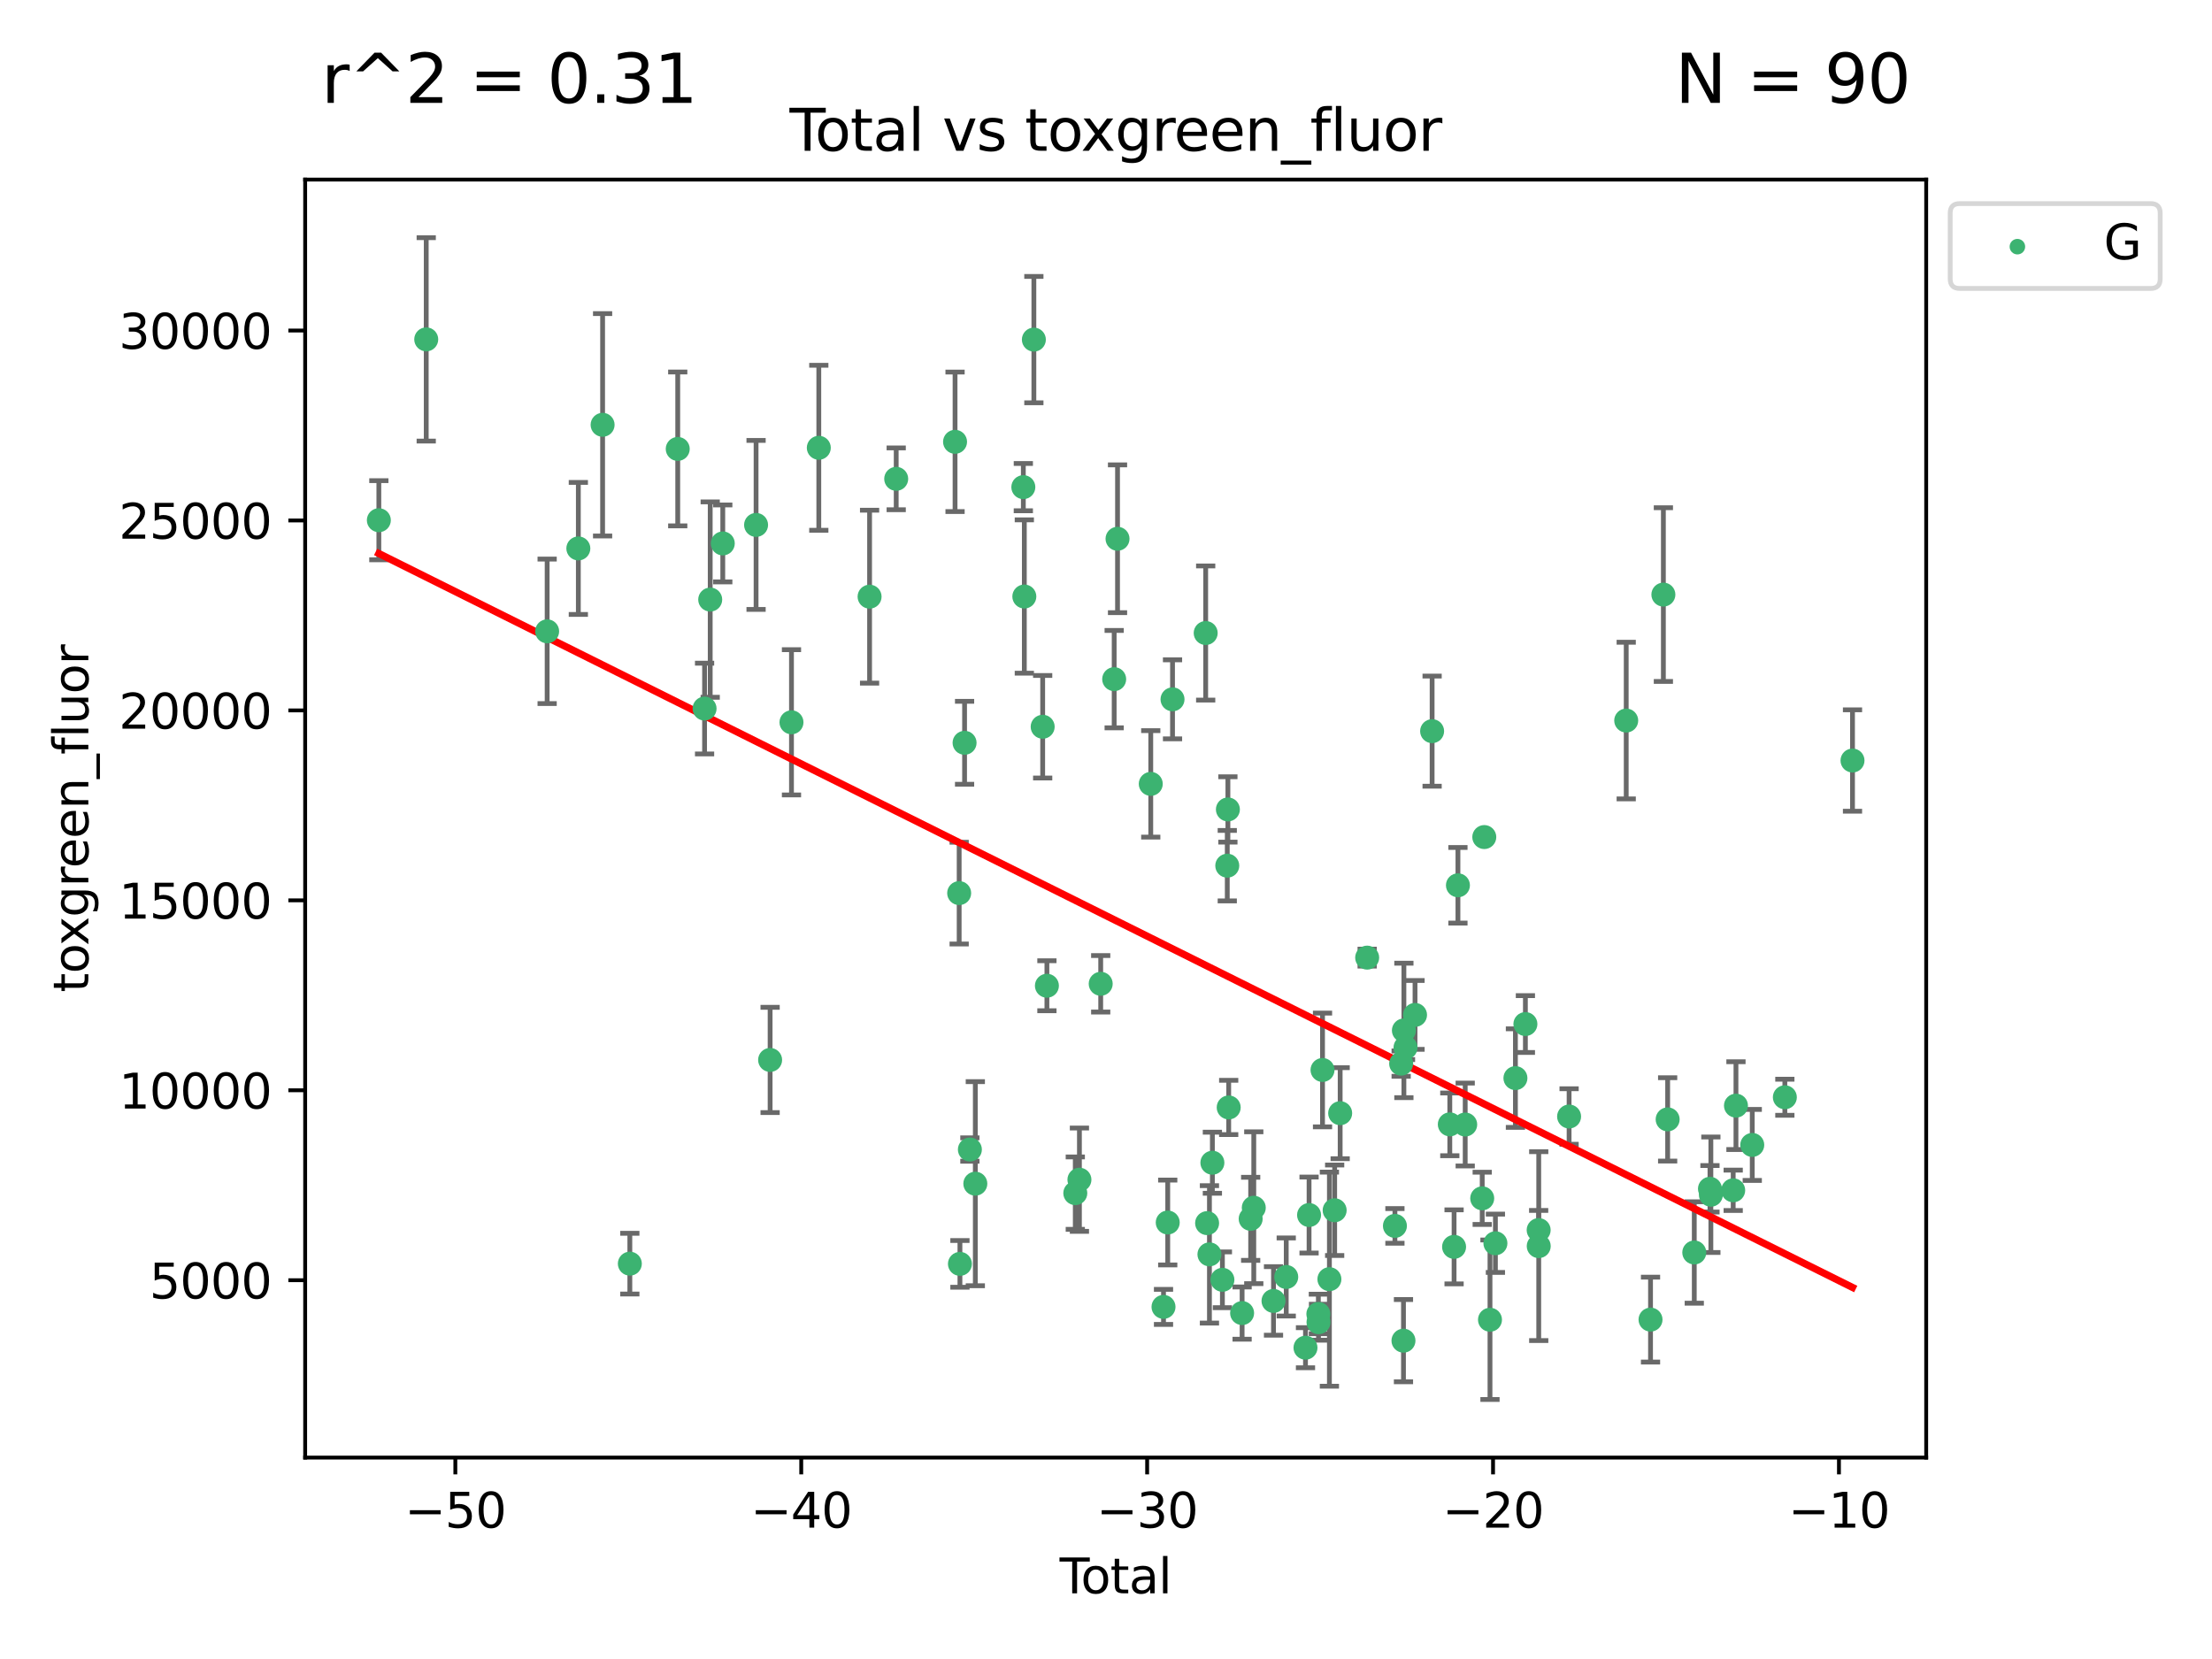 <?xml version="1.0" encoding="utf-8" standalone="no"?>
<!DOCTYPE svg PUBLIC "-//W3C//DTD SVG 1.1//EN"
  "http://www.w3.org/Graphics/SVG/1.1/DTD/svg11.dtd">
<svg xmlns:xlink="http://www.w3.org/1999/xlink" width="460.8pt" height="345.6pt" viewBox="0 0 460.8 345.6" xmlns="http://www.w3.org/2000/svg" version="1.1">
 <defs>
  <style type="text/css">*{stroke-linejoin: round; stroke-linecap: butt}</style>
 </defs>
 <g id="figure_1">
  <g id="patch_1">
   <path d="M 0 345.6 
L 460.8 345.6 
L 460.8 0 
L 0 0 
z
" style="fill: #ffffff"/>
  </g>
  <g id="axes_1">
   <g id="patch_2">
    <path d="M 63.571 303.64 
L 401.26 303.64 
L 401.26 37.411 
L 63.571 37.411 
z
" style="fill: #ffffff"/>
   </g>
   <g id="PathCollection_1">
    <defs>
     <path id="ma59ae60ef2" d="M 0 1.118 
C 0.297 1.118 0.581 1 0.791 0.791 
C 1 0.581 1.118 0.297 1.118 0 
C 1.118 -0.297 1 -0.581 0.791 -0.791 
C 0.581 -1 0.297 -1.118 0 -1.118 
C -0.297 -1.118 -0.581 -1 -0.791 -0.791 
C -1 -0.581 -1.118 -0.297 -1.118 0 
C -1.118 0.297 -1 0.581 -0.791 0.791 
C -0.581 1 -0.297 1.118 0 1.118 
z
" style="stroke: #3cb371"/>
    </defs>
    <g clip-path="url(#p77dfc40fa7)">
     <use xlink:href="#ma59ae60ef2" x="78.921" y="108.37" style="fill: #3cb371; stroke: #3cb371"/>
     <use xlink:href="#ma59ae60ef2" x="88.792" y="70.697" style="fill: #3cb371; stroke: #3cb371"/>
     <use xlink:href="#ma59ae60ef2" x="113.98" y="131.515" style="fill: #3cb371; stroke: #3cb371"/>
     <use xlink:href="#ma59ae60ef2" x="120.479" y="114.247" style="fill: #3cb371; stroke: #3cb371"/>
     <use xlink:href="#ma59ae60ef2" x="125.533" y="88.495" style="fill: #3cb371; stroke: #3cb371"/>
     <use xlink:href="#ma59ae60ef2" x="131.207" y="263.244" style="fill: #3cb371; stroke: #3cb371"/>
     <use xlink:href="#ma59ae60ef2" x="141.185" y="93.519" style="fill: #3cb371; stroke: #3cb371"/>
     <use xlink:href="#ma59ae60ef2" x="146.775" y="147.608" style="fill: #3cb371; stroke: #3cb371"/>
     <use xlink:href="#ma59ae60ef2" x="147.95" y="124.902" style="fill: #3cb371; stroke: #3cb371"/>
     <use xlink:href="#ma59ae60ef2" x="150.568" y="113.205" style="fill: #3cb371; stroke: #3cb371"/>
     <use xlink:href="#ma59ae60ef2" x="157.504" y="109.353" style="fill: #3cb371; stroke: #3cb371"/>
     <use xlink:href="#ma59ae60ef2" x="160.429" y="220.805" style="fill: #3cb371; stroke: #3cb371"/>
     <use xlink:href="#ma59ae60ef2" x="164.88" y="150.469" style="fill: #3cb371; stroke: #3cb371"/>
     <use xlink:href="#ma59ae60ef2" x="170.572" y="93.281" style="fill: #3cb371; stroke: #3cb371"/>
     <use xlink:href="#ma59ae60ef2" x="181.15" y="124.296" style="fill: #3cb371; stroke: #3cb371"/>
     <use xlink:href="#ma59ae60ef2" x="186.695" y="99.749" style="fill: #3cb371; stroke: #3cb371"/>
     <use xlink:href="#ma59ae60ef2" x="198.955" y="92.039" style="fill: #3cb371; stroke: #3cb371"/>
     <use xlink:href="#ma59ae60ef2" x="199.812" y="186.05" style="fill: #3cb371; stroke: #3cb371"/>
     <use xlink:href="#ma59ae60ef2" x="199.972" y="263.288" style="fill: #3cb371; stroke: #3cb371"/>
     <use xlink:href="#ma59ae60ef2" x="200.939" y="154.74" style="fill: #3cb371; stroke: #3cb371"/>
     <use xlink:href="#ma59ae60ef2" x="202.045" y="239.466" style="fill: #3cb371; stroke: #3cb371"/>
     <use xlink:href="#ma59ae60ef2" x="203.178" y="246.582" style="fill: #3cb371; stroke: #3cb371"/>
     <use xlink:href="#ma59ae60ef2" x="213.179" y="101.477" style="fill: #3cb371; stroke: #3cb371"/>
     <use xlink:href="#ma59ae60ef2" x="213.387" y="124.265" style="fill: #3cb371; stroke: #3cb371"/>
     <use xlink:href="#ma59ae60ef2" x="215.374" y="70.746" style="fill: #3cb371; stroke: #3cb371"/>
     <use xlink:href="#ma59ae60ef2" x="217.208" y="151.397" style="fill: #3cb371; stroke: #3cb371"/>
     <use xlink:href="#ma59ae60ef2" x="218.09" y="205.347" style="fill: #3cb371; stroke: #3cb371"/>
     <use xlink:href="#ma59ae60ef2" x="224.004" y="248.554" style="fill: #3cb371; stroke: #3cb371"/>
     <use xlink:href="#ma59ae60ef2" x="224.864" y="245.752" style="fill: #3cb371; stroke: #3cb371"/>
     <use xlink:href="#ma59ae60ef2" x="229.297" y="204.942" style="fill: #3cb371; stroke: #3cb371"/>
     <use xlink:href="#ma59ae60ef2" x="232.104" y="141.479" style="fill: #3cb371; stroke: #3cb371"/>
     <use xlink:href="#ma59ae60ef2" x="232.802" y="112.237" style="fill: #3cb371; stroke: #3cb371"/>
     <use xlink:href="#ma59ae60ef2" x="239.724" y="163.297" style="fill: #3cb371; stroke: #3cb371"/>
     <use xlink:href="#ma59ae60ef2" x="242.381" y="272.248" style="fill: #3cb371; stroke: #3cb371"/>
     <use xlink:href="#ma59ae60ef2" x="243.26" y="254.672" style="fill: #3cb371; stroke: #3cb371"/>
     <use xlink:href="#ma59ae60ef2" x="244.258" y="145.683" style="fill: #3cb371; stroke: #3cb371"/>
     <use xlink:href="#ma59ae60ef2" x="251.167" y="131.87" style="fill: #3cb371; stroke: #3cb371"/>
     <use xlink:href="#ma59ae60ef2" x="251.462" y="254.801" style="fill: #3cb371; stroke: #3cb371"/>
     <use xlink:href="#ma59ae60ef2" x="251.949" y="261.306" style="fill: #3cb371; stroke: #3cb371"/>
     <use xlink:href="#ma59ae60ef2" x="252.562" y="242.216" style="fill: #3cb371; stroke: #3cb371"/>
     <use xlink:href="#ma59ae60ef2" x="254.649" y="266.605" style="fill: #3cb371; stroke: #3cb371"/>
     <use xlink:href="#ma59ae60ef2" x="255.663" y="180.337" style="fill: #3cb371; stroke: #3cb371"/>
     <use xlink:href="#ma59ae60ef2" x="255.793" y="168.62" style="fill: #3cb371; stroke: #3cb371"/>
     <use xlink:href="#ma59ae60ef2" x="255.96" y="230.701" style="fill: #3cb371; stroke: #3cb371"/>
     <use xlink:href="#ma59ae60ef2" x="258.754" y="273.537" style="fill: #3cb371; stroke: #3cb371"/>
     <use xlink:href="#ma59ae60ef2" x="260.537" y="253.906" style="fill: #3cb371; stroke: #3cb371"/>
     <use xlink:href="#ma59ae60ef2" x="261.185" y="251.593" style="fill: #3cb371; stroke: #3cb371"/>
     <use xlink:href="#ma59ae60ef2" x="265.295" y="271.005" style="fill: #3cb371; stroke: #3cb371"/>
     <use xlink:href="#ma59ae60ef2" x="267.947" y="266.018" style="fill: #3cb371; stroke: #3cb371"/>
     <use xlink:href="#ma59ae60ef2" x="271.958" y="280.752" style="fill: #3cb371; stroke: #3cb371"/>
     <use xlink:href="#ma59ae60ef2" x="272.702" y="253.111" style="fill: #3cb371; stroke: #3cb371"/>
     <use xlink:href="#ma59ae60ef2" x="274.639" y="273.724" style="fill: #3cb371; stroke: #3cb371"/>
     <use xlink:href="#ma59ae60ef2" x="274.669" y="275.443" style="fill: #3cb371; stroke: #3cb371"/>
     <use xlink:href="#ma59ae60ef2" x="275.505" y="222.895" style="fill: #3cb371; stroke: #3cb371"/>
     <use xlink:href="#ma59ae60ef2" x="276.939" y="266.474" style="fill: #3cb371; stroke: #3cb371"/>
     <use xlink:href="#ma59ae60ef2" x="278.033" y="252.122" style="fill: #3cb371; stroke: #3cb371"/>
     <use xlink:href="#ma59ae60ef2" x="279.181" y="231.899" style="fill: #3cb371; stroke: #3cb371"/>
     <use xlink:href="#ma59ae60ef2" x="284.806" y="199.49" style="fill: #3cb371; stroke: #3cb371"/>
     <use xlink:href="#ma59ae60ef2" x="290.588" y="255.377" style="fill: #3cb371; stroke: #3cb371"/>
     <use xlink:href="#ma59ae60ef2" x="291.885" y="221.575" style="fill: #3cb371; stroke: #3cb371"/>
     <use xlink:href="#ma59ae60ef2" x="292.369" y="279.285" style="fill: #3cb371; stroke: #3cb371"/>
     <use xlink:href="#ma59ae60ef2" x="292.457" y="214.656" style="fill: #3cb371; stroke: #3cb371"/>
     <use xlink:href="#ma59ae60ef2" x="292.792" y="218.227" style="fill: #3cb371; stroke: #3cb371"/>
     <use xlink:href="#ma59ae60ef2" x="294.777" y="211.426" style="fill: #3cb371; stroke: #3cb371"/>
     <use xlink:href="#ma59ae60ef2" x="298.336" y="152.313" style="fill: #3cb371; stroke: #3cb371"/>
     <use xlink:href="#ma59ae60ef2" x="302.021" y="234.226" style="fill: #3cb371; stroke: #3cb371"/>
     <use xlink:href="#ma59ae60ef2" x="302.911" y="259.745" style="fill: #3cb371; stroke: #3cb371"/>
     <use xlink:href="#ma59ae60ef2" x="303.715" y="184.424" style="fill: #3cb371; stroke: #3cb371"/>
     <use xlink:href="#ma59ae60ef2" x="305.229" y="234.26" style="fill: #3cb371; stroke: #3cb371"/>
     <use xlink:href="#ma59ae60ef2" x="308.772" y="249.634" style="fill: #3cb371; stroke: #3cb371"/>
     <use xlink:href="#ma59ae60ef2" x="309.203" y="174.374" style="fill: #3cb371; stroke: #3cb371"/>
     <use xlink:href="#ma59ae60ef2" x="310.392" y="274.926" style="fill: #3cb371; stroke: #3cb371"/>
     <use xlink:href="#ma59ae60ef2" x="311.521" y="258.998" style="fill: #3cb371; stroke: #3cb371"/>
     <use xlink:href="#ma59ae60ef2" x="315.691" y="224.588" style="fill: #3cb371; stroke: #3cb371"/>
     <use xlink:href="#ma59ae60ef2" x="317.768" y="213.329" style="fill: #3cb371; stroke: #3cb371"/>
     <use xlink:href="#ma59ae60ef2" x="320.531" y="256.243" style="fill: #3cb371; stroke: #3cb371"/>
     <use xlink:href="#ma59ae60ef2" x="320.546" y="259.592" style="fill: #3cb371; stroke: #3cb371"/>
     <use xlink:href="#ma59ae60ef2" x="326.871" y="232.59" style="fill: #3cb371; stroke: #3cb371"/>
     <use xlink:href="#ma59ae60ef2" x="338.77" y="150.105" style="fill: #3cb371; stroke: #3cb371"/>
     <use xlink:href="#ma59ae60ef2" x="343.835" y="274.898" style="fill: #3cb371; stroke: #3cb371"/>
     <use xlink:href="#ma59ae60ef2" x="346.513" y="123.865" style="fill: #3cb371; stroke: #3cb371"/>
     <use xlink:href="#ma59ae60ef2" x="347.402" y="233.186" style="fill: #3cb371; stroke: #3cb371"/>
     <use xlink:href="#ma59ae60ef2" x="352.949" y="260.916" style="fill: #3cb371; stroke: #3cb371"/>
     <use xlink:href="#ma59ae60ef2" x="356.217" y="247.646" style="fill: #3cb371; stroke: #3cb371"/>
     <use xlink:href="#ma59ae60ef2" x="356.405" y="248.886" style="fill: #3cb371; stroke: #3cb371"/>
     <use xlink:href="#ma59ae60ef2" x="361.057" y="247.962" style="fill: #3cb371; stroke: #3cb371"/>
     <use xlink:href="#ma59ae60ef2" x="361.633" y="230.326" style="fill: #3cb371; stroke: #3cb371"/>
     <use xlink:href="#ma59ae60ef2" x="365.027" y="238.511" style="fill: #3cb371; stroke: #3cb371"/>
     <use xlink:href="#ma59ae60ef2" x="371.817" y="228.579" style="fill: #3cb371; stroke: #3cb371"/>
     <use xlink:href="#ma59ae60ef2" x="385.911" y="158.432" style="fill: #3cb371; stroke: #3cb371"/>
    </g>
   </g>
   <g id="matplotlib.axis_1">
    <g id="xtick_1">
     <g id="line2d_1">
      <defs>
       <path id="mcbbafc5d3e" d="M 0 0 
L 0 3.5 
" style="stroke: #000000; stroke-width: 0.8"/>
      </defs>
      <g>
       <use xlink:href="#mcbbafc5d3e" x="94.856" y="303.64" style="stroke: #000000; stroke-width: 0.8"/>
      </g>
     </g>
     <g id="text_1">
      <!-- −50 -->
      <g transform="translate(84.304 318.238)scale(0.1 -0.1)">
       <defs>
        <path id="DejaVuSans-2212" d="M 678 2272 
L 4684 2272 
L 4684 1741 
L 678 1741 
L 678 2272 
z
" transform="scale(0.016)"/>
        <path id="DejaVuSans-35" d="M 691 4666 
L 3169 4666 
L 3169 4134 
L 1269 4134 
L 1269 2991 
Q 1406 3038 1543 3061 
Q 1681 3084 1819 3084 
Q 2600 3084 3056 2656 
Q 3513 2228 3513 1497 
Q 3513 744 3044 326 
Q 2575 -91 1722 -91 
Q 1428 -91 1123 -41 
Q 819 9 494 109 
L 494 744 
Q 775 591 1075 516 
Q 1375 441 1709 441 
Q 2250 441 2565 725 
Q 2881 1009 2881 1497 
Q 2881 1984 2565 2268 
Q 2250 2553 1709 2553 
Q 1456 2553 1204 2497 
Q 953 2441 691 2322 
L 691 4666 
z
" transform="scale(0.016)"/>
        <path id="DejaVuSans-30" d="M 2034 4250 
Q 1547 4250 1301 3770 
Q 1056 3291 1056 2328 
Q 1056 1369 1301 889 
Q 1547 409 2034 409 
Q 2525 409 2770 889 
Q 3016 1369 3016 2328 
Q 3016 3291 2770 3770 
Q 2525 4250 2034 4250 
z
M 2034 4750 
Q 2819 4750 3233 4129 
Q 3647 3509 3647 2328 
Q 3647 1150 3233 529 
Q 2819 -91 2034 -91 
Q 1250 -91 836 529 
Q 422 1150 422 2328 
Q 422 3509 836 4129 
Q 1250 4750 2034 4750 
z
" transform="scale(0.016)"/>
       </defs>
       <use xlink:href="#DejaVuSans-2212"/>
       <use xlink:href="#DejaVuSans-35" x="83.789"/>
       <use xlink:href="#DejaVuSans-30" x="147.412"/>
      </g>
     </g>
    </g>
    <g id="xtick_2">
     <g id="line2d_2">
      <g>
       <use xlink:href="#mcbbafc5d3e" x="166.914" y="303.64" style="stroke: #000000; stroke-width: 0.8"/>
      </g>
     </g>
     <g id="text_2">
      <!-- −40 -->
      <g transform="translate(156.361 318.238)scale(0.1 -0.1)">
       <defs>
        <path id="DejaVuSans-34" d="M 2419 4116 
L 825 1625 
L 2419 1625 
L 2419 4116 
z
M 2253 4666 
L 3047 4666 
L 3047 1625 
L 3713 1625 
L 3713 1100 
L 3047 1100 
L 3047 0 
L 2419 0 
L 2419 1100 
L 313 1100 
L 313 1709 
L 2253 4666 
z
" transform="scale(0.016)"/>
       </defs>
       <use xlink:href="#DejaVuSans-2212"/>
       <use xlink:href="#DejaVuSans-34" x="83.789"/>
       <use xlink:href="#DejaVuSans-30" x="147.412"/>
      </g>
     </g>
    </g>
    <g id="xtick_3">
     <g id="line2d_3">
      <g>
       <use xlink:href="#mcbbafc5d3e" x="238.971" y="303.64" style="stroke: #000000; stroke-width: 0.8"/>
      </g>
     </g>
     <g id="text_3">
      <!-- −30 -->
      <g transform="translate(228.419 318.238)scale(0.1 -0.1)">
       <defs>
        <path id="DejaVuSans-33" d="M 2597 2516 
Q 3050 2419 3304 2112 
Q 3559 1806 3559 1356 
Q 3559 666 3084 287 
Q 2609 -91 1734 -91 
Q 1441 -91 1130 -33 
Q 819 25 488 141 
L 488 750 
Q 750 597 1062 519 
Q 1375 441 1716 441 
Q 2309 441 2620 675 
Q 2931 909 2931 1356 
Q 2931 1769 2642 2001 
Q 2353 2234 1838 2234 
L 1294 2234 
L 1294 2753 
L 1863 2753 
Q 2328 2753 2575 2939 
Q 2822 3125 2822 3475 
Q 2822 3834 2567 4026 
Q 2313 4219 1838 4219 
Q 1578 4219 1281 4162 
Q 984 4106 628 3988 
L 628 4550 
Q 988 4650 1302 4700 
Q 1616 4750 1894 4750 
Q 2613 4750 3031 4423 
Q 3450 4097 3450 3541 
Q 3450 3153 3228 2886 
Q 3006 2619 2597 2516 
z
" transform="scale(0.016)"/>
       </defs>
       <use xlink:href="#DejaVuSans-2212"/>
       <use xlink:href="#DejaVuSans-33" x="83.789"/>
       <use xlink:href="#DejaVuSans-30" x="147.412"/>
      </g>
     </g>
    </g>
    <g id="xtick_4">
     <g id="line2d_4">
      <g>
       <use xlink:href="#mcbbafc5d3e" x="311.029" y="303.64" style="stroke: #000000; stroke-width: 0.8"/>
      </g>
     </g>
     <g id="text_4">
      <!-- −20 -->
      <g transform="translate(300.476 318.238)scale(0.1 -0.1)">
       <defs>
        <path id="DejaVuSans-32" d="M 1228 531 
L 3431 531 
L 3431 0 
L 469 0 
L 469 531 
Q 828 903 1448 1529 
Q 2069 2156 2228 2338 
Q 2531 2678 2651 2914 
Q 2772 3150 2772 3378 
Q 2772 3750 2511 3984 
Q 2250 4219 1831 4219 
Q 1534 4219 1204 4116 
Q 875 4013 500 3803 
L 500 4441 
Q 881 4594 1212 4672 
Q 1544 4750 1819 4750 
Q 2544 4750 2975 4387 
Q 3406 4025 3406 3419 
Q 3406 3131 3298 2873 
Q 3191 2616 2906 2266 
Q 2828 2175 2409 1742 
Q 1991 1309 1228 531 
z
" transform="scale(0.016)"/>
       </defs>
       <use xlink:href="#DejaVuSans-2212"/>
       <use xlink:href="#DejaVuSans-32" x="83.789"/>
       <use xlink:href="#DejaVuSans-30" x="147.412"/>
      </g>
     </g>
    </g>
    <g id="xtick_5">
     <g id="line2d_5">
      <g>
       <use xlink:href="#mcbbafc5d3e" x="383.086" y="303.64" style="stroke: #000000; stroke-width: 0.8"/>
      </g>
     </g>
     <g id="text_5">
      <!-- −10 -->
      <g transform="translate(372.534 318.238)scale(0.1 -0.1)">
       <defs>
        <path id="DejaVuSans-31" d="M 794 531 
L 1825 531 
L 1825 4091 
L 703 3866 
L 703 4441 
L 1819 4666 
L 2450 4666 
L 2450 531 
L 3481 531 
L 3481 0 
L 794 0 
L 794 531 
z
" transform="scale(0.016)"/>
       </defs>
       <use xlink:href="#DejaVuSans-2212"/>
       <use xlink:href="#DejaVuSans-31" x="83.789"/>
       <use xlink:href="#DejaVuSans-30" x="147.412"/>
      </g>
     </g>
    </g>
    <g id="text_6">
     <!-- Total -->
     <g transform="translate(220.739 331.917)scale(0.1 -0.1)">
      <defs>
       <path id="DejaVuSans-54" d="M -19 4666 
L 3928 4666 
L 3928 4134 
L 2272 4134 
L 2272 0 
L 1638 0 
L 1638 4134 
L -19 4134 
L -19 4666 
z
" transform="scale(0.016)"/>
       <path id="DejaVuSans-6f" d="M 1959 3097 
Q 1497 3097 1228 2736 
Q 959 2375 959 1747 
Q 959 1119 1226 758 
Q 1494 397 1959 397 
Q 2419 397 2687 759 
Q 2956 1122 2956 1747 
Q 2956 2369 2687 2733 
Q 2419 3097 1959 3097 
z
M 1959 3584 
Q 2709 3584 3137 3096 
Q 3566 2609 3566 1747 
Q 3566 888 3137 398 
Q 2709 -91 1959 -91 
Q 1206 -91 779 398 
Q 353 888 353 1747 
Q 353 2609 779 3096 
Q 1206 3584 1959 3584 
z
" transform="scale(0.016)"/>
       <path id="DejaVuSans-74" d="M 1172 4494 
L 1172 3500 
L 2356 3500 
L 2356 3053 
L 1172 3053 
L 1172 1153 
Q 1172 725 1289 603 
Q 1406 481 1766 481 
L 2356 481 
L 2356 0 
L 1766 0 
Q 1100 0 847 248 
Q 594 497 594 1153 
L 594 3053 
L 172 3053 
L 172 3500 
L 594 3500 
L 594 4494 
L 1172 4494 
z
" transform="scale(0.016)"/>
       <path id="DejaVuSans-61" d="M 2194 1759 
Q 1497 1759 1228 1600 
Q 959 1441 959 1056 
Q 959 750 1161 570 
Q 1363 391 1709 391 
Q 2188 391 2477 730 
Q 2766 1069 2766 1631 
L 2766 1759 
L 2194 1759 
z
M 3341 1997 
L 3341 0 
L 2766 0 
L 2766 531 
Q 2569 213 2275 61 
Q 1981 -91 1556 -91 
Q 1019 -91 701 211 
Q 384 513 384 1019 
Q 384 1609 779 1909 
Q 1175 2209 1959 2209 
L 2766 2209 
L 2766 2266 
Q 2766 2663 2505 2880 
Q 2244 3097 1772 3097 
Q 1472 3097 1187 3025 
Q 903 2953 641 2809 
L 641 3341 
Q 956 3463 1253 3523 
Q 1550 3584 1831 3584 
Q 2591 3584 2966 3190 
Q 3341 2797 3341 1997 
z
" transform="scale(0.016)"/>
       <path id="DejaVuSans-6c" d="M 603 4863 
L 1178 4863 
L 1178 0 
L 603 0 
L 603 4863 
z
" transform="scale(0.016)"/>
      </defs>
      <use xlink:href="#DejaVuSans-54"/>
      <use xlink:href="#DejaVuSans-6f" x="44.084"/>
      <use xlink:href="#DejaVuSans-74" x="105.266"/>
      <use xlink:href="#DejaVuSans-61" x="144.475"/>
      <use xlink:href="#DejaVuSans-6c" x="205.754"/>
     </g>
    </g>
   </g>
   <g id="matplotlib.axis_2">
    <g id="ytick_1">
     <g id="line2d_6">
      <defs>
       <path id="m0f6810dea0" d="M 0 0 
L -3.5 0 
" style="stroke: #000000; stroke-width: 0.8"/>
      </defs>
      <g>
       <use xlink:href="#m0f6810dea0" x="63.571" y="266.693" style="stroke: #000000; stroke-width: 0.8"/>
      </g>
     </g>
     <g id="text_7">
      <!-- 5000 -->
      <g transform="translate(31.121 270.492)scale(0.1 -0.1)">
       <use xlink:href="#DejaVuSans-35"/>
       <use xlink:href="#DejaVuSans-30" x="63.623"/>
       <use xlink:href="#DejaVuSans-30" x="127.246"/>
       <use xlink:href="#DejaVuSans-30" x="190.869"/>
      </g>
     </g>
    </g>
    <g id="ytick_2">
     <g id="line2d_7">
      <g>
       <use xlink:href="#m0f6810dea0" x="63.571" y="227.125" style="stroke: #000000; stroke-width: 0.8"/>
      </g>
     </g>
     <g id="text_8">
      <!-- 10000 -->
      <g transform="translate(24.759 230.924)scale(0.1 -0.1)">
       <use xlink:href="#DejaVuSans-31"/>
       <use xlink:href="#DejaVuSans-30" x="63.623"/>
       <use xlink:href="#DejaVuSans-30" x="127.246"/>
       <use xlink:href="#DejaVuSans-30" x="190.869"/>
       <use xlink:href="#DejaVuSans-30" x="254.492"/>
      </g>
     </g>
    </g>
    <g id="ytick_3">
     <g id="line2d_8">
      <g>
       <use xlink:href="#m0f6810dea0" x="63.571" y="187.557" style="stroke: #000000; stroke-width: 0.8"/>
      </g>
     </g>
     <g id="text_9">
      <!-- 15000 -->
      <g transform="translate(24.759 191.356)scale(0.1 -0.1)">
       <use xlink:href="#DejaVuSans-31"/>
       <use xlink:href="#DejaVuSans-35" x="63.623"/>
       <use xlink:href="#DejaVuSans-30" x="127.246"/>
       <use xlink:href="#DejaVuSans-30" x="190.869"/>
       <use xlink:href="#DejaVuSans-30" x="254.492"/>
      </g>
     </g>
    </g>
    <g id="ytick_4">
     <g id="line2d_9">
      <g>
       <use xlink:href="#m0f6810dea0" x="63.571" y="147.989" style="stroke: #000000; stroke-width: 0.8"/>
      </g>
     </g>
     <g id="text_10">
      <!-- 20000 -->
      <g transform="translate(24.759 151.788)scale(0.1 -0.1)">
       <use xlink:href="#DejaVuSans-32"/>
       <use xlink:href="#DejaVuSans-30" x="63.623"/>
       <use xlink:href="#DejaVuSans-30" x="127.246"/>
       <use xlink:href="#DejaVuSans-30" x="190.869"/>
       <use xlink:href="#DejaVuSans-30" x="254.492"/>
      </g>
     </g>
    </g>
    <g id="ytick_5">
     <g id="line2d_10">
      <g>
       <use xlink:href="#m0f6810dea0" x="63.571" y="108.421" style="stroke: #000000; stroke-width: 0.8"/>
      </g>
     </g>
     <g id="text_11">
      <!-- 25000 -->
      <g transform="translate(24.759 112.22)scale(0.1 -0.1)">
       <use xlink:href="#DejaVuSans-32"/>
       <use xlink:href="#DejaVuSans-35" x="63.623"/>
       <use xlink:href="#DejaVuSans-30" x="127.246"/>
       <use xlink:href="#DejaVuSans-30" x="190.869"/>
       <use xlink:href="#DejaVuSans-30" x="254.492"/>
      </g>
     </g>
    </g>
    <g id="ytick_6">
     <g id="line2d_11">
      <g>
       <use xlink:href="#m0f6810dea0" x="63.571" y="68.853" style="stroke: #000000; stroke-width: 0.8"/>
      </g>
     </g>
     <g id="text_12">
      <!-- 30000 -->
      <g transform="translate(24.759 72.652)scale(0.1 -0.1)">
       <use xlink:href="#DejaVuSans-33"/>
       <use xlink:href="#DejaVuSans-30" x="63.623"/>
       <use xlink:href="#DejaVuSans-30" x="127.246"/>
       <use xlink:href="#DejaVuSans-30" x="190.869"/>
       <use xlink:href="#DejaVuSans-30" x="254.492"/>
      </g>
     </g>
    </g>
    <g id="text_13">
     <!-- toxgreen_fluor -->
     <g transform="translate(18.401 206.72)rotate(-90)scale(0.1 -0.1)">
      <defs>
       <path id="DejaVuSans-78" d="M 3513 3500 
L 2247 1797 
L 3578 0 
L 2900 0 
L 1881 1375 
L 863 0 
L 184 0 
L 1544 1831 
L 300 3500 
L 978 3500 
L 1906 2253 
L 2834 3500 
L 3513 3500 
z
" transform="scale(0.016)"/>
       <path id="DejaVuSans-67" d="M 2906 1791 
Q 2906 2416 2648 2759 
Q 2391 3103 1925 3103 
Q 1463 3103 1205 2759 
Q 947 2416 947 1791 
Q 947 1169 1205 825 
Q 1463 481 1925 481 
Q 2391 481 2648 825 
Q 2906 1169 2906 1791 
z
M 3481 434 
Q 3481 -459 3084 -895 
Q 2688 -1331 1869 -1331 
Q 1566 -1331 1297 -1286 
Q 1028 -1241 775 -1147 
L 775 -588 
Q 1028 -725 1275 -790 
Q 1522 -856 1778 -856 
Q 2344 -856 2625 -561 
Q 2906 -266 2906 331 
L 2906 616 
Q 2728 306 2450 153 
Q 2172 0 1784 0 
Q 1141 0 747 490 
Q 353 981 353 1791 
Q 353 2603 747 3093 
Q 1141 3584 1784 3584 
Q 2172 3584 2450 3431 
Q 2728 3278 2906 2969 
L 2906 3500 
L 3481 3500 
L 3481 434 
z
" transform="scale(0.016)"/>
       <path id="DejaVuSans-72" d="M 2631 2963 
Q 2534 3019 2420 3045 
Q 2306 3072 2169 3072 
Q 1681 3072 1420 2755 
Q 1159 2438 1159 1844 
L 1159 0 
L 581 0 
L 581 3500 
L 1159 3500 
L 1159 2956 
Q 1341 3275 1631 3429 
Q 1922 3584 2338 3584 
Q 2397 3584 2469 3576 
Q 2541 3569 2628 3553 
L 2631 2963 
z
" transform="scale(0.016)"/>
       <path id="DejaVuSans-65" d="M 3597 1894 
L 3597 1613 
L 953 1613 
Q 991 1019 1311 708 
Q 1631 397 2203 397 
Q 2534 397 2845 478 
Q 3156 559 3463 722 
L 3463 178 
Q 3153 47 2828 -22 
Q 2503 -91 2169 -91 
Q 1331 -91 842 396 
Q 353 884 353 1716 
Q 353 2575 817 3079 
Q 1281 3584 2069 3584 
Q 2775 3584 3186 3129 
Q 3597 2675 3597 1894 
z
M 3022 2063 
Q 3016 2534 2758 2815 
Q 2500 3097 2075 3097 
Q 1594 3097 1305 2825 
Q 1016 2553 972 2059 
L 3022 2063 
z
" transform="scale(0.016)"/>
       <path id="DejaVuSans-6e" d="M 3513 2113 
L 3513 0 
L 2938 0 
L 2938 2094 
Q 2938 2591 2744 2837 
Q 2550 3084 2163 3084 
Q 1697 3084 1428 2787 
Q 1159 2491 1159 1978 
L 1159 0 
L 581 0 
L 581 3500 
L 1159 3500 
L 1159 2956 
Q 1366 3272 1645 3428 
Q 1925 3584 2291 3584 
Q 2894 3584 3203 3211 
Q 3513 2838 3513 2113 
z
" transform="scale(0.016)"/>
       <path id="DejaVuSans-5f" d="M 3263 -1063 
L 3263 -1509 
L -63 -1509 
L -63 -1063 
L 3263 -1063 
z
" transform="scale(0.016)"/>
       <path id="DejaVuSans-66" d="M 2375 4863 
L 2375 4384 
L 1825 4384 
Q 1516 4384 1395 4259 
Q 1275 4134 1275 3809 
L 1275 3500 
L 2222 3500 
L 2222 3053 
L 1275 3053 
L 1275 0 
L 697 0 
L 697 3053 
L 147 3053 
L 147 3500 
L 697 3500 
L 697 3744 
Q 697 4328 969 4595 
Q 1241 4863 1831 4863 
L 2375 4863 
z
" transform="scale(0.016)"/>
       <path id="DejaVuSans-75" d="M 544 1381 
L 544 3500 
L 1119 3500 
L 1119 1403 
Q 1119 906 1312 657 
Q 1506 409 1894 409 
Q 2359 409 2629 706 
Q 2900 1003 2900 1516 
L 2900 3500 
L 3475 3500 
L 3475 0 
L 2900 0 
L 2900 538 
Q 2691 219 2414 64 
Q 2138 -91 1772 -91 
Q 1169 -91 856 284 
Q 544 659 544 1381 
z
M 1991 3584 
L 1991 3584 
z
" transform="scale(0.016)"/>
      </defs>
      <use xlink:href="#DejaVuSans-74"/>
      <use xlink:href="#DejaVuSans-6f" x="39.209"/>
      <use xlink:href="#DejaVuSans-78" x="97.266"/>
      <use xlink:href="#DejaVuSans-67" x="156.445"/>
      <use xlink:href="#DejaVuSans-72" x="219.922"/>
      <use xlink:href="#DejaVuSans-65" x="258.785"/>
      <use xlink:href="#DejaVuSans-65" x="320.309"/>
      <use xlink:href="#DejaVuSans-6e" x="381.832"/>
      <use xlink:href="#DejaVuSans-5f" x="445.211"/>
      <use xlink:href="#DejaVuSans-66" x="495.211"/>
      <use xlink:href="#DejaVuSans-6c" x="530.416"/>
      <use xlink:href="#DejaVuSans-75" x="558.199"/>
      <use xlink:href="#DejaVuSans-6f" x="621.578"/>
      <use xlink:href="#DejaVuSans-72" x="682.76"/>
     </g>
    </g>
   </g>
   <g id="LineCollection_1">
    <path d="M 78.921 116.611 
L 78.921 100.128 
" clip-path="url(#p77dfc40fa7)" style="fill: none; stroke: #696969"/>
    <path d="M 88.792 91.882 
L 88.792 49.513 
" clip-path="url(#p77dfc40fa7)" style="fill: none; stroke: #696969"/>
    <path d="M 113.98 146.565 
L 113.98 116.466 
" clip-path="url(#p77dfc40fa7)" style="fill: none; stroke: #696969"/>
    <path d="M 120.479 128.001 
L 120.479 100.493 
" clip-path="url(#p77dfc40fa7)" style="fill: none; stroke: #696969"/>
    <path d="M 125.533 111.658 
L 125.533 65.332 
" clip-path="url(#p77dfc40fa7)" style="fill: none; stroke: #696969"/>
    <path d="M 131.207 269.569 
L 131.207 256.919 
" clip-path="url(#p77dfc40fa7)" style="fill: none; stroke: #696969"/>
    <path d="M 141.185 109.546 
L 141.185 77.492 
" clip-path="url(#p77dfc40fa7)" style="fill: none; stroke: #696969"/>
    <path d="M 146.775 157.063 
L 146.775 138.153 
" clip-path="url(#p77dfc40fa7)" style="fill: none; stroke: #696969"/>
    <path d="M 147.95 145.257 
L 147.95 104.548 
" clip-path="url(#p77dfc40fa7)" style="fill: none; stroke: #696969"/>
    <path d="M 150.568 121.219 
L 150.568 105.191 
" clip-path="url(#p77dfc40fa7)" style="fill: none; stroke: #696969"/>
    <path d="M 157.504 126.956 
L 157.504 91.751 
" clip-path="url(#p77dfc40fa7)" style="fill: none; stroke: #696969"/>
    <path d="M 160.429 231.769 
L 160.429 209.841 
" clip-path="url(#p77dfc40fa7)" style="fill: none; stroke: #696969"/>
    <path d="M 164.88 165.597 
L 164.88 135.341 
" clip-path="url(#p77dfc40fa7)" style="fill: none; stroke: #696969"/>
    <path d="M 170.572 110.469 
L 170.572 76.093 
" clip-path="url(#p77dfc40fa7)" style="fill: none; stroke: #696969"/>
    <path d="M 181.15 142.309 
L 181.15 106.282 
" clip-path="url(#p77dfc40fa7)" style="fill: none; stroke: #696969"/>
    <path d="M 186.695 106.185 
L 186.695 93.313 
" clip-path="url(#p77dfc40fa7)" style="fill: none; stroke: #696969"/>
    <path d="M 198.955 106.568 
L 198.955 77.509 
" clip-path="url(#p77dfc40fa7)" style="fill: none; stroke: #696969"/>
    <path d="M 199.812 196.65 
L 199.812 175.45 
" clip-path="url(#p77dfc40fa7)" style="fill: none; stroke: #696969"/>
    <path d="M 199.972 268.154 
L 199.972 258.423 
" clip-path="url(#p77dfc40fa7)" style="fill: none; stroke: #696969"/>
    <path d="M 200.939 163.379 
L 200.939 146.102 
" clip-path="url(#p77dfc40fa7)" style="fill: none; stroke: #696969"/>
    <path d="M 202.045 241.903 
L 202.045 237.028 
" clip-path="url(#p77dfc40fa7)" style="fill: none; stroke: #696969"/>
    <path d="M 203.178 267.841 
L 203.178 225.323 
" clip-path="url(#p77dfc40fa7)" style="fill: none; stroke: #696969"/>
    <path d="M 213.179 106.404 
L 213.179 96.549 
" clip-path="url(#p77dfc40fa7)" style="fill: none; stroke: #696969"/>
    <path d="M 213.387 140.234 
L 213.387 108.295 
" clip-path="url(#p77dfc40fa7)" style="fill: none; stroke: #696969"/>
    <path d="M 215.374 83.907 
L 215.374 57.586 
" clip-path="url(#p77dfc40fa7)" style="fill: none; stroke: #696969"/>
    <path d="M 217.208 162.075 
L 217.208 140.718 
" clip-path="url(#p77dfc40fa7)" style="fill: none; stroke: #696969"/>
    <path d="M 218.09 210.557 
L 218.09 200.138 
" clip-path="url(#p77dfc40fa7)" style="fill: none; stroke: #696969"/>
    <path d="M 224.004 256.094 
L 224.004 241.014 
" clip-path="url(#p77dfc40fa7)" style="fill: none; stroke: #696969"/>
    <path d="M 224.864 256.511 
L 224.864 234.993 
" clip-path="url(#p77dfc40fa7)" style="fill: none; stroke: #696969"/>
    <path d="M 229.297 210.824 
L 229.297 199.059 
" clip-path="url(#p77dfc40fa7)" style="fill: none; stroke: #696969"/>
    <path d="M 232.104 151.623 
L 232.104 131.335 
" clip-path="url(#p77dfc40fa7)" style="fill: none; stroke: #696969"/>
    <path d="M 232.802 127.633 
L 232.802 96.841 
" clip-path="url(#p77dfc40fa7)" style="fill: none; stroke: #696969"/>
    <path d="M 239.724 174.387 
L 239.724 152.207 
" clip-path="url(#p77dfc40fa7)" style="fill: none; stroke: #696969"/>
    <path d="M 242.381 275.902 
L 242.381 268.594 
" clip-path="url(#p77dfc40fa7)" style="fill: none; stroke: #696969"/>
    <path d="M 243.26 263.511 
L 243.26 245.832 
" clip-path="url(#p77dfc40fa7)" style="fill: none; stroke: #696969"/>
    <path d="M 244.258 153.913 
L 244.258 137.454 
" clip-path="url(#p77dfc40fa7)" style="fill: none; stroke: #696969"/>
    <path d="M 251.167 145.838 
L 251.167 117.901 
" clip-path="url(#p77dfc40fa7)" style="fill: none; stroke: #696969"/>
    <path d="M 251.462 255.473 
L 251.462 254.128 
" clip-path="url(#p77dfc40fa7)" style="fill: none; stroke: #696969"/>
    <path d="M 251.949 275.619 
L 251.949 246.993 
" clip-path="url(#p77dfc40fa7)" style="fill: none; stroke: #696969"/>
    <path d="M 252.562 248.578 
L 252.562 235.854 
" clip-path="url(#p77dfc40fa7)" style="fill: none; stroke: #696969"/>
    <path d="M 254.649 272.414 
L 254.649 260.795 
" clip-path="url(#p77dfc40fa7)" style="fill: none; stroke: #696969"/>
    <path d="M 255.663 187.674 
L 255.663 172.999 
" clip-path="url(#p77dfc40fa7)" style="fill: none; stroke: #696969"/>
    <path d="M 255.793 175.427 
L 255.793 161.813 
" clip-path="url(#p77dfc40fa7)" style="fill: none; stroke: #696969"/>
    <path d="M 255.96 236.35 
L 255.96 225.052 
" clip-path="url(#p77dfc40fa7)" style="fill: none; stroke: #696969"/>
    <path d="M 258.754 278.977 
L 258.754 268.098 
" clip-path="url(#p77dfc40fa7)" style="fill: none; stroke: #696969"/>
    <path d="M 260.537 262.559 
L 260.537 245.252 
" clip-path="url(#p77dfc40fa7)" style="fill: none; stroke: #696969"/>
    <path d="M 261.185 267.408 
L 261.185 235.778 
" clip-path="url(#p77dfc40fa7)" style="fill: none; stroke: #696969"/>
    <path d="M 265.295 278.145 
L 265.295 263.865 
" clip-path="url(#p77dfc40fa7)" style="fill: none; stroke: #696969"/>
    <path d="M 267.947 274.149 
L 267.947 257.888 
" clip-path="url(#p77dfc40fa7)" style="fill: none; stroke: #696969"/>
    <path d="M 271.958 284.926 
L 271.958 276.579 
" clip-path="url(#p77dfc40fa7)" style="fill: none; stroke: #696969"/>
    <path d="M 272.702 261.024 
L 272.702 245.199 
" clip-path="url(#p77dfc40fa7)" style="fill: none; stroke: #696969"/>
    <path d="M 274.639 277.841 
L 274.639 269.608 
" clip-path="url(#p77dfc40fa7)" style="fill: none; stroke: #696969"/>
    <path d="M 274.669 279.191 
L 274.669 271.695 
" clip-path="url(#p77dfc40fa7)" style="fill: none; stroke: #696969"/>
    <path d="M 275.505 234.745 
L 275.505 211.045 
" clip-path="url(#p77dfc40fa7)" style="fill: none; stroke: #696969"/>
    <path d="M 276.939 288.774 
L 276.939 244.174 
" clip-path="url(#p77dfc40fa7)" style="fill: none; stroke: #696969"/>
    <path d="M 278.033 261.548 
L 278.033 242.697 
" clip-path="url(#p77dfc40fa7)" style="fill: none; stroke: #696969"/>
    <path d="M 279.181 241.381 
L 279.181 222.417 
" clip-path="url(#p77dfc40fa7)" style="fill: none; stroke: #696969"/>
    <path d="M 284.806 201.26 
L 284.806 197.721 
" clip-path="url(#p77dfc40fa7)" style="fill: none; stroke: #696969"/>
    <path d="M 290.588 258.984 
L 290.588 251.77 
" clip-path="url(#p77dfc40fa7)" style="fill: none; stroke: #696969"/>
    <path d="M 291.885 224.213 
L 291.885 218.937 
" clip-path="url(#p77dfc40fa7)" style="fill: none; stroke: #696969"/>
    <path d="M 292.369 287.854 
L 292.369 270.717 
" clip-path="url(#p77dfc40fa7)" style="fill: none; stroke: #696969"/>
    <path d="M 292.457 228.663 
L 292.457 200.649 
" clip-path="url(#p77dfc40fa7)" style="fill: none; stroke: #696969"/>
    <path d="M 292.792 220.73 
L 292.792 215.723 
" clip-path="url(#p77dfc40fa7)" style="fill: none; stroke: #696969"/>
    <path d="M 294.777 218.596 
L 294.777 204.256 
" clip-path="url(#p77dfc40fa7)" style="fill: none; stroke: #696969"/>
    <path d="M 298.336 163.784 
L 298.336 140.842 
" clip-path="url(#p77dfc40fa7)" style="fill: none; stroke: #696969"/>
    <path d="M 302.021 240.758 
L 302.021 227.693 
" clip-path="url(#p77dfc40fa7)" style="fill: none; stroke: #696969"/>
    <path d="M 302.911 267.457 
L 302.911 252.032 
" clip-path="url(#p77dfc40fa7)" style="fill: none; stroke: #696969"/>
    <path d="M 303.715 192.297 
L 303.715 176.551 
" clip-path="url(#p77dfc40fa7)" style="fill: none; stroke: #696969"/>
    <path d="M 305.229 242.894 
L 305.229 225.626 
" clip-path="url(#p77dfc40fa7)" style="fill: none; stroke: #696969"/>
    <path d="M 308.772 255.075 
L 308.772 244.193 
" clip-path="url(#p77dfc40fa7)" style="fill: none; stroke: #696969"/>
    <path d="M 309.203 175.111 
L 309.203 173.636 
" clip-path="url(#p77dfc40fa7)" style="fill: none; stroke: #696969"/>
    <path d="M 310.392 291.539 
L 310.392 258.313 
" clip-path="url(#p77dfc40fa7)" style="fill: none; stroke: #696969"/>
    <path d="M 311.521 265.074 
L 311.521 252.922 
" clip-path="url(#p77dfc40fa7)" style="fill: none; stroke: #696969"/>
    <path d="M 315.691 234.857 
L 315.691 214.32 
" clip-path="url(#p77dfc40fa7)" style="fill: none; stroke: #696969"/>
    <path d="M 317.768 219.247 
L 317.768 207.41 
" clip-path="url(#p77dfc40fa7)" style="fill: none; stroke: #696969"/>
    <path d="M 320.531 260.333 
L 320.531 252.153 
" clip-path="url(#p77dfc40fa7)" style="fill: none; stroke: #696969"/>
    <path d="M 320.546 279.266 
L 320.546 239.918 
" clip-path="url(#p77dfc40fa7)" style="fill: none; stroke: #696969"/>
    <path d="M 326.871 238.376 
L 326.871 226.803 
" clip-path="url(#p77dfc40fa7)" style="fill: none; stroke: #696969"/>
    <path d="M 338.77 166.419 
L 338.77 133.792 
" clip-path="url(#p77dfc40fa7)" style="fill: none; stroke: #696969"/>
    <path d="M 343.835 283.742 
L 343.835 266.054 
" clip-path="url(#p77dfc40fa7)" style="fill: none; stroke: #696969"/>
    <path d="M 346.513 141.959 
L 346.513 105.771 
" clip-path="url(#p77dfc40fa7)" style="fill: none; stroke: #696969"/>
    <path d="M 347.402 241.867 
L 347.402 224.504 
" clip-path="url(#p77dfc40fa7)" style="fill: none; stroke: #696969"/>
    <path d="M 352.949 271.48 
L 352.949 250.353 
" clip-path="url(#p77dfc40fa7)" style="fill: none; stroke: #696969"/>
    <path d="M 356.217 252.489 
L 356.217 242.802 
" clip-path="url(#p77dfc40fa7)" style="fill: none; stroke: #696969"/>
    <path d="M 356.405 260.915 
L 356.405 236.858 
" clip-path="url(#p77dfc40fa7)" style="fill: none; stroke: #696969"/>
    <path d="M 361.057 252.169 
L 361.057 243.756 
" clip-path="url(#p77dfc40fa7)" style="fill: none; stroke: #696969"/>
    <path d="M 361.633 239.469 
L 361.633 221.182 
" clip-path="url(#p77dfc40fa7)" style="fill: none; stroke: #696969"/>
    <path d="M 365.027 245.908 
L 365.027 231.114 
" clip-path="url(#p77dfc40fa7)" style="fill: none; stroke: #696969"/>
    <path d="M 371.817 232.339 
L 371.817 224.819 
" clip-path="url(#p77dfc40fa7)" style="fill: none; stroke: #696969"/>
    <path d="M 385.911 168.993 
L 385.911 147.871 
" clip-path="url(#p77dfc40fa7)" style="fill: none; stroke: #696969"/>
   </g>
   <g id="line2d_12">
    <defs>
     <path id="m2d7e1e1e16" d="M 2 0 
L -2 -0 
" style="stroke: #696969"/>
    </defs>
    <g clip-path="url(#p77dfc40fa7)">
     <use xlink:href="#m2d7e1e1e16" x="78.921" y="116.611" style="fill: #696969; stroke: #696969"/>
     <use xlink:href="#m2d7e1e1e16" x="88.792" y="91.882" style="fill: #696969; stroke: #696969"/>
     <use xlink:href="#m2d7e1e1e16" x="113.98" y="146.565" style="fill: #696969; stroke: #696969"/>
     <use xlink:href="#m2d7e1e1e16" x="120.479" y="128.001" style="fill: #696969; stroke: #696969"/>
     <use xlink:href="#m2d7e1e1e16" x="125.533" y="111.658" style="fill: #696969; stroke: #696969"/>
     <use xlink:href="#m2d7e1e1e16" x="131.207" y="269.569" style="fill: #696969; stroke: #696969"/>
     <use xlink:href="#m2d7e1e1e16" x="141.185" y="109.546" style="fill: #696969; stroke: #696969"/>
     <use xlink:href="#m2d7e1e1e16" x="146.775" y="157.063" style="fill: #696969; stroke: #696969"/>
     <use xlink:href="#m2d7e1e1e16" x="147.95" y="145.257" style="fill: #696969; stroke: #696969"/>
     <use xlink:href="#m2d7e1e1e16" x="150.568" y="121.219" style="fill: #696969; stroke: #696969"/>
     <use xlink:href="#m2d7e1e1e16" x="157.504" y="126.956" style="fill: #696969; stroke: #696969"/>
     <use xlink:href="#m2d7e1e1e16" x="160.429" y="231.769" style="fill: #696969; stroke: #696969"/>
     <use xlink:href="#m2d7e1e1e16" x="164.88" y="165.597" style="fill: #696969; stroke: #696969"/>
     <use xlink:href="#m2d7e1e1e16" x="170.572" y="110.469" style="fill: #696969; stroke: #696969"/>
     <use xlink:href="#m2d7e1e1e16" x="181.15" y="142.309" style="fill: #696969; stroke: #696969"/>
     <use xlink:href="#m2d7e1e1e16" x="186.695" y="106.185" style="fill: #696969; stroke: #696969"/>
     <use xlink:href="#m2d7e1e1e16" x="198.955" y="106.568" style="fill: #696969; stroke: #696969"/>
     <use xlink:href="#m2d7e1e1e16" x="199.812" y="196.65" style="fill: #696969; stroke: #696969"/>
     <use xlink:href="#m2d7e1e1e16" x="199.972" y="268.154" style="fill: #696969; stroke: #696969"/>
     <use xlink:href="#m2d7e1e1e16" x="200.939" y="163.379" style="fill: #696969; stroke: #696969"/>
     <use xlink:href="#m2d7e1e1e16" x="202.045" y="241.903" style="fill: #696969; stroke: #696969"/>
     <use xlink:href="#m2d7e1e1e16" x="203.178" y="267.841" style="fill: #696969; stroke: #696969"/>
     <use xlink:href="#m2d7e1e1e16" x="213.179" y="106.404" style="fill: #696969; stroke: #696969"/>
     <use xlink:href="#m2d7e1e1e16" x="213.387" y="140.234" style="fill: #696969; stroke: #696969"/>
     <use xlink:href="#m2d7e1e1e16" x="215.374" y="83.907" style="fill: #696969; stroke: #696969"/>
     <use xlink:href="#m2d7e1e1e16" x="217.208" y="162.075" style="fill: #696969; stroke: #696969"/>
     <use xlink:href="#m2d7e1e1e16" x="218.09" y="210.557" style="fill: #696969; stroke: #696969"/>
     <use xlink:href="#m2d7e1e1e16" x="224.004" y="256.094" style="fill: #696969; stroke: #696969"/>
     <use xlink:href="#m2d7e1e1e16" x="224.864" y="256.511" style="fill: #696969; stroke: #696969"/>
     <use xlink:href="#m2d7e1e1e16" x="229.297" y="210.824" style="fill: #696969; stroke: #696969"/>
     <use xlink:href="#m2d7e1e1e16" x="232.104" y="151.623" style="fill: #696969; stroke: #696969"/>
     <use xlink:href="#m2d7e1e1e16" x="232.802" y="127.633" style="fill: #696969; stroke: #696969"/>
     <use xlink:href="#m2d7e1e1e16" x="239.724" y="174.387" style="fill: #696969; stroke: #696969"/>
     <use xlink:href="#m2d7e1e1e16" x="242.381" y="275.902" style="fill: #696969; stroke: #696969"/>
     <use xlink:href="#m2d7e1e1e16" x="243.26" y="263.511" style="fill: #696969; stroke: #696969"/>
     <use xlink:href="#m2d7e1e1e16" x="244.258" y="153.913" style="fill: #696969; stroke: #696969"/>
     <use xlink:href="#m2d7e1e1e16" x="251.167" y="145.838" style="fill: #696969; stroke: #696969"/>
     <use xlink:href="#m2d7e1e1e16" x="251.462" y="255.473" style="fill: #696969; stroke: #696969"/>
     <use xlink:href="#m2d7e1e1e16" x="251.949" y="275.619" style="fill: #696969; stroke: #696969"/>
     <use xlink:href="#m2d7e1e1e16" x="252.562" y="248.578" style="fill: #696969; stroke: #696969"/>
     <use xlink:href="#m2d7e1e1e16" x="254.649" y="272.414" style="fill: #696969; stroke: #696969"/>
     <use xlink:href="#m2d7e1e1e16" x="255.663" y="187.674" style="fill: #696969; stroke: #696969"/>
     <use xlink:href="#m2d7e1e1e16" x="255.793" y="175.427" style="fill: #696969; stroke: #696969"/>
     <use xlink:href="#m2d7e1e1e16" x="255.96" y="236.35" style="fill: #696969; stroke: #696969"/>
     <use xlink:href="#m2d7e1e1e16" x="258.754" y="278.977" style="fill: #696969; stroke: #696969"/>
     <use xlink:href="#m2d7e1e1e16" x="260.537" y="262.559" style="fill: #696969; stroke: #696969"/>
     <use xlink:href="#m2d7e1e1e16" x="261.185" y="267.408" style="fill: #696969; stroke: #696969"/>
     <use xlink:href="#m2d7e1e1e16" x="265.295" y="278.145" style="fill: #696969; stroke: #696969"/>
     <use xlink:href="#m2d7e1e1e16" x="267.947" y="274.149" style="fill: #696969; stroke: #696969"/>
     <use xlink:href="#m2d7e1e1e16" x="271.958" y="284.926" style="fill: #696969; stroke: #696969"/>
     <use xlink:href="#m2d7e1e1e16" x="272.702" y="261.024" style="fill: #696969; stroke: #696969"/>
     <use xlink:href="#m2d7e1e1e16" x="274.639" y="277.841" style="fill: #696969; stroke: #696969"/>
     <use xlink:href="#m2d7e1e1e16" x="274.669" y="279.191" style="fill: #696969; stroke: #696969"/>
     <use xlink:href="#m2d7e1e1e16" x="275.505" y="234.745" style="fill: #696969; stroke: #696969"/>
     <use xlink:href="#m2d7e1e1e16" x="276.939" y="288.774" style="fill: #696969; stroke: #696969"/>
     <use xlink:href="#m2d7e1e1e16" x="278.033" y="261.548" style="fill: #696969; stroke: #696969"/>
     <use xlink:href="#m2d7e1e1e16" x="279.181" y="241.381" style="fill: #696969; stroke: #696969"/>
     <use xlink:href="#m2d7e1e1e16" x="284.806" y="201.26" style="fill: #696969; stroke: #696969"/>
     <use xlink:href="#m2d7e1e1e16" x="290.588" y="258.984" style="fill: #696969; stroke: #696969"/>
     <use xlink:href="#m2d7e1e1e16" x="291.885" y="224.213" style="fill: #696969; stroke: #696969"/>
     <use xlink:href="#m2d7e1e1e16" x="292.369" y="287.854" style="fill: #696969; stroke: #696969"/>
     <use xlink:href="#m2d7e1e1e16" x="292.457" y="228.663" style="fill: #696969; stroke: #696969"/>
     <use xlink:href="#m2d7e1e1e16" x="292.792" y="220.73" style="fill: #696969; stroke: #696969"/>
     <use xlink:href="#m2d7e1e1e16" x="294.777" y="218.596" style="fill: #696969; stroke: #696969"/>
     <use xlink:href="#m2d7e1e1e16" x="298.336" y="163.784" style="fill: #696969; stroke: #696969"/>
     <use xlink:href="#m2d7e1e1e16" x="302.021" y="240.758" style="fill: #696969; stroke: #696969"/>
     <use xlink:href="#m2d7e1e1e16" x="302.911" y="267.457" style="fill: #696969; stroke: #696969"/>
     <use xlink:href="#m2d7e1e1e16" x="303.715" y="192.297" style="fill: #696969; stroke: #696969"/>
     <use xlink:href="#m2d7e1e1e16" x="305.229" y="242.894" style="fill: #696969; stroke: #696969"/>
     <use xlink:href="#m2d7e1e1e16" x="308.772" y="255.075" style="fill: #696969; stroke: #696969"/>
     <use xlink:href="#m2d7e1e1e16" x="309.203" y="175.111" style="fill: #696969; stroke: #696969"/>
     <use xlink:href="#m2d7e1e1e16" x="310.392" y="291.539" style="fill: #696969; stroke: #696969"/>
     <use xlink:href="#m2d7e1e1e16" x="311.521" y="265.074" style="fill: #696969; stroke: #696969"/>
     <use xlink:href="#m2d7e1e1e16" x="315.691" y="234.857" style="fill: #696969; stroke: #696969"/>
     <use xlink:href="#m2d7e1e1e16" x="317.768" y="219.247" style="fill: #696969; stroke: #696969"/>
     <use xlink:href="#m2d7e1e1e16" x="320.531" y="260.333" style="fill: #696969; stroke: #696969"/>
     <use xlink:href="#m2d7e1e1e16" x="320.546" y="279.266" style="fill: #696969; stroke: #696969"/>
     <use xlink:href="#m2d7e1e1e16" x="326.871" y="238.376" style="fill: #696969; stroke: #696969"/>
     <use xlink:href="#m2d7e1e1e16" x="338.77" y="166.419" style="fill: #696969; stroke: #696969"/>
     <use xlink:href="#m2d7e1e1e16" x="343.835" y="283.742" style="fill: #696969; stroke: #696969"/>
     <use xlink:href="#m2d7e1e1e16" x="346.513" y="141.959" style="fill: #696969; stroke: #696969"/>
     <use xlink:href="#m2d7e1e1e16" x="347.402" y="241.867" style="fill: #696969; stroke: #696969"/>
     <use xlink:href="#m2d7e1e1e16" x="352.949" y="271.48" style="fill: #696969; stroke: #696969"/>
     <use xlink:href="#m2d7e1e1e16" x="356.217" y="252.489" style="fill: #696969; stroke: #696969"/>
     <use xlink:href="#m2d7e1e1e16" x="356.405" y="260.915" style="fill: #696969; stroke: #696969"/>
     <use xlink:href="#m2d7e1e1e16" x="361.057" y="252.169" style="fill: #696969; stroke: #696969"/>
     <use xlink:href="#m2d7e1e1e16" x="361.633" y="239.469" style="fill: #696969; stroke: #696969"/>
     <use xlink:href="#m2d7e1e1e16" x="365.027" y="245.908" style="fill: #696969; stroke: #696969"/>
     <use xlink:href="#m2d7e1e1e16" x="371.817" y="232.339" style="fill: #696969; stroke: #696969"/>
     <use xlink:href="#m2d7e1e1e16" x="385.911" y="168.993" style="fill: #696969; stroke: #696969"/>
    </g>
   </g>
   <g id="line2d_13">
    <g clip-path="url(#p77dfc40fa7)">
     <use xlink:href="#m2d7e1e1e16" x="78.921" y="100.128" style="fill: #696969; stroke: #696969"/>
     <use xlink:href="#m2d7e1e1e16" x="88.792" y="49.513" style="fill: #696969; stroke: #696969"/>
     <use xlink:href="#m2d7e1e1e16" x="113.98" y="116.466" style="fill: #696969; stroke: #696969"/>
     <use xlink:href="#m2d7e1e1e16" x="120.479" y="100.493" style="fill: #696969; stroke: #696969"/>
     <use xlink:href="#m2d7e1e1e16" x="125.533" y="65.332" style="fill: #696969; stroke: #696969"/>
     <use xlink:href="#m2d7e1e1e16" x="131.207" y="256.919" style="fill: #696969; stroke: #696969"/>
     <use xlink:href="#m2d7e1e1e16" x="141.185" y="77.492" style="fill: #696969; stroke: #696969"/>
     <use xlink:href="#m2d7e1e1e16" x="146.775" y="138.153" style="fill: #696969; stroke: #696969"/>
     <use xlink:href="#m2d7e1e1e16" x="147.95" y="104.548" style="fill: #696969; stroke: #696969"/>
     <use xlink:href="#m2d7e1e1e16" x="150.568" y="105.191" style="fill: #696969; stroke: #696969"/>
     <use xlink:href="#m2d7e1e1e16" x="157.504" y="91.751" style="fill: #696969; stroke: #696969"/>
     <use xlink:href="#m2d7e1e1e16" x="160.429" y="209.841" style="fill: #696969; stroke: #696969"/>
     <use xlink:href="#m2d7e1e1e16" x="164.88" y="135.341" style="fill: #696969; stroke: #696969"/>
     <use xlink:href="#m2d7e1e1e16" x="170.572" y="76.093" style="fill: #696969; stroke: #696969"/>
     <use xlink:href="#m2d7e1e1e16" x="181.15" y="106.282" style="fill: #696969; stroke: #696969"/>
     <use xlink:href="#m2d7e1e1e16" x="186.695" y="93.313" style="fill: #696969; stroke: #696969"/>
     <use xlink:href="#m2d7e1e1e16" x="198.955" y="77.509" style="fill: #696969; stroke: #696969"/>
     <use xlink:href="#m2d7e1e1e16" x="199.812" y="175.45" style="fill: #696969; stroke: #696969"/>
     <use xlink:href="#m2d7e1e1e16" x="199.972" y="258.423" style="fill: #696969; stroke: #696969"/>
     <use xlink:href="#m2d7e1e1e16" x="200.939" y="146.102" style="fill: #696969; stroke: #696969"/>
     <use xlink:href="#m2d7e1e1e16" x="202.045" y="237.028" style="fill: #696969; stroke: #696969"/>
     <use xlink:href="#m2d7e1e1e16" x="203.178" y="225.323" style="fill: #696969; stroke: #696969"/>
     <use xlink:href="#m2d7e1e1e16" x="213.179" y="96.549" style="fill: #696969; stroke: #696969"/>
     <use xlink:href="#m2d7e1e1e16" x="213.387" y="108.295" style="fill: #696969; stroke: #696969"/>
     <use xlink:href="#m2d7e1e1e16" x="215.374" y="57.586" style="fill: #696969; stroke: #696969"/>
     <use xlink:href="#m2d7e1e1e16" x="217.208" y="140.718" style="fill: #696969; stroke: #696969"/>
     <use xlink:href="#m2d7e1e1e16" x="218.09" y="200.138" style="fill: #696969; stroke: #696969"/>
     <use xlink:href="#m2d7e1e1e16" x="224.004" y="241.014" style="fill: #696969; stroke: #696969"/>
     <use xlink:href="#m2d7e1e1e16" x="224.864" y="234.993" style="fill: #696969; stroke: #696969"/>
     <use xlink:href="#m2d7e1e1e16" x="229.297" y="199.059" style="fill: #696969; stroke: #696969"/>
     <use xlink:href="#m2d7e1e1e16" x="232.104" y="131.335" style="fill: #696969; stroke: #696969"/>
     <use xlink:href="#m2d7e1e1e16" x="232.802" y="96.841" style="fill: #696969; stroke: #696969"/>
     <use xlink:href="#m2d7e1e1e16" x="239.724" y="152.207" style="fill: #696969; stroke: #696969"/>
     <use xlink:href="#m2d7e1e1e16" x="242.381" y="268.594" style="fill: #696969; stroke: #696969"/>
     <use xlink:href="#m2d7e1e1e16" x="243.26" y="245.832" style="fill: #696969; stroke: #696969"/>
     <use xlink:href="#m2d7e1e1e16" x="244.258" y="137.454" style="fill: #696969; stroke: #696969"/>
     <use xlink:href="#m2d7e1e1e16" x="251.167" y="117.901" style="fill: #696969; stroke: #696969"/>
     <use xlink:href="#m2d7e1e1e16" x="251.462" y="254.128" style="fill: #696969; stroke: #696969"/>
     <use xlink:href="#m2d7e1e1e16" x="251.949" y="246.993" style="fill: #696969; stroke: #696969"/>
     <use xlink:href="#m2d7e1e1e16" x="252.562" y="235.854" style="fill: #696969; stroke: #696969"/>
     <use xlink:href="#m2d7e1e1e16" x="254.649" y="260.795" style="fill: #696969; stroke: #696969"/>
     <use xlink:href="#m2d7e1e1e16" x="255.663" y="172.999" style="fill: #696969; stroke: #696969"/>
     <use xlink:href="#m2d7e1e1e16" x="255.793" y="161.813" style="fill: #696969; stroke: #696969"/>
     <use xlink:href="#m2d7e1e1e16" x="255.96" y="225.052" style="fill: #696969; stroke: #696969"/>
     <use xlink:href="#m2d7e1e1e16" x="258.754" y="268.098" style="fill: #696969; stroke: #696969"/>
     <use xlink:href="#m2d7e1e1e16" x="260.537" y="245.252" style="fill: #696969; stroke: #696969"/>
     <use xlink:href="#m2d7e1e1e16" x="261.185" y="235.778" style="fill: #696969; stroke: #696969"/>
     <use xlink:href="#m2d7e1e1e16" x="265.295" y="263.865" style="fill: #696969; stroke: #696969"/>
     <use xlink:href="#m2d7e1e1e16" x="267.947" y="257.888" style="fill: #696969; stroke: #696969"/>
     <use xlink:href="#m2d7e1e1e16" x="271.958" y="276.579" style="fill: #696969; stroke: #696969"/>
     <use xlink:href="#m2d7e1e1e16" x="272.702" y="245.199" style="fill: #696969; stroke: #696969"/>
     <use xlink:href="#m2d7e1e1e16" x="274.639" y="269.608" style="fill: #696969; stroke: #696969"/>
     <use xlink:href="#m2d7e1e1e16" x="274.669" y="271.695" style="fill: #696969; stroke: #696969"/>
     <use xlink:href="#m2d7e1e1e16" x="275.505" y="211.045" style="fill: #696969; stroke: #696969"/>
     <use xlink:href="#m2d7e1e1e16" x="276.939" y="244.174" style="fill: #696969; stroke: #696969"/>
     <use xlink:href="#m2d7e1e1e16" x="278.033" y="242.697" style="fill: #696969; stroke: #696969"/>
     <use xlink:href="#m2d7e1e1e16" x="279.181" y="222.417" style="fill: #696969; stroke: #696969"/>
     <use xlink:href="#m2d7e1e1e16" x="284.806" y="197.721" style="fill: #696969; stroke: #696969"/>
     <use xlink:href="#m2d7e1e1e16" x="290.588" y="251.77" style="fill: #696969; stroke: #696969"/>
     <use xlink:href="#m2d7e1e1e16" x="291.885" y="218.937" style="fill: #696969; stroke: #696969"/>
     <use xlink:href="#m2d7e1e1e16" x="292.369" y="270.717" style="fill: #696969; stroke: #696969"/>
     <use xlink:href="#m2d7e1e1e16" x="292.457" y="200.649" style="fill: #696969; stroke: #696969"/>
     <use xlink:href="#m2d7e1e1e16" x="292.792" y="215.723" style="fill: #696969; stroke: #696969"/>
     <use xlink:href="#m2d7e1e1e16" x="294.777" y="204.256" style="fill: #696969; stroke: #696969"/>
     <use xlink:href="#m2d7e1e1e16" x="298.336" y="140.842" style="fill: #696969; stroke: #696969"/>
     <use xlink:href="#m2d7e1e1e16" x="302.021" y="227.693" style="fill: #696969; stroke: #696969"/>
     <use xlink:href="#m2d7e1e1e16" x="302.911" y="252.032" style="fill: #696969; stroke: #696969"/>
     <use xlink:href="#m2d7e1e1e16" x="303.715" y="176.551" style="fill: #696969; stroke: #696969"/>
     <use xlink:href="#m2d7e1e1e16" x="305.229" y="225.626" style="fill: #696969; stroke: #696969"/>
     <use xlink:href="#m2d7e1e1e16" x="308.772" y="244.193" style="fill: #696969; stroke: #696969"/>
     <use xlink:href="#m2d7e1e1e16" x="309.203" y="173.636" style="fill: #696969; stroke: #696969"/>
     <use xlink:href="#m2d7e1e1e16" x="310.392" y="258.313" style="fill: #696969; stroke: #696969"/>
     <use xlink:href="#m2d7e1e1e16" x="311.521" y="252.922" style="fill: #696969; stroke: #696969"/>
     <use xlink:href="#m2d7e1e1e16" x="315.691" y="214.32" style="fill: #696969; stroke: #696969"/>
     <use xlink:href="#m2d7e1e1e16" x="317.768" y="207.41" style="fill: #696969; stroke: #696969"/>
     <use xlink:href="#m2d7e1e1e16" x="320.531" y="252.153" style="fill: #696969; stroke: #696969"/>
     <use xlink:href="#m2d7e1e1e16" x="320.546" y="239.918" style="fill: #696969; stroke: #696969"/>
     <use xlink:href="#m2d7e1e1e16" x="326.871" y="226.803" style="fill: #696969; stroke: #696969"/>
     <use xlink:href="#m2d7e1e1e16" x="338.77" y="133.792" style="fill: #696969; stroke: #696969"/>
     <use xlink:href="#m2d7e1e1e16" x="343.835" y="266.054" style="fill: #696969; stroke: #696969"/>
     <use xlink:href="#m2d7e1e1e16" x="346.513" y="105.771" style="fill: #696969; stroke: #696969"/>
     <use xlink:href="#m2d7e1e1e16" x="347.402" y="224.504" style="fill: #696969; stroke: #696969"/>
     <use xlink:href="#m2d7e1e1e16" x="352.949" y="250.353" style="fill: #696969; stroke: #696969"/>
     <use xlink:href="#m2d7e1e1e16" x="356.217" y="242.802" style="fill: #696969; stroke: #696969"/>
     <use xlink:href="#m2d7e1e1e16" x="356.405" y="236.858" style="fill: #696969; stroke: #696969"/>
     <use xlink:href="#m2d7e1e1e16" x="361.057" y="243.756" style="fill: #696969; stroke: #696969"/>
     <use xlink:href="#m2d7e1e1e16" x="361.633" y="221.182" style="fill: #696969; stroke: #696969"/>
     <use xlink:href="#m2d7e1e1e16" x="365.027" y="231.114" style="fill: #696969; stroke: #696969"/>
     <use xlink:href="#m2d7e1e1e16" x="371.817" y="224.819" style="fill: #696969; stroke: #696969"/>
     <use xlink:href="#m2d7e1e1e16" x="385.911" y="147.871" style="fill: #696969; stroke: #696969"/>
    </g>
   </g>
   <g id="line2d_14">
    <path d="M 78.921 115.309 
L 88.792 120.225 
L 113.98 132.769 
L 120.479 136.006 
L 125.533 138.522 
L 131.207 141.349 
L 141.185 146.318 
L 146.775 149.102 
L 147.95 149.687 
L 150.568 150.991 
L 157.504 154.445 
L 160.429 155.902 
L 164.88 158.119 
L 170.572 160.953 
L 181.15 166.221 
L 186.695 168.983 
L 198.955 175.089 
L 199.812 175.515 
L 199.972 175.595 
L 200.939 176.077 
L 202.045 176.628 
L 203.178 177.192 
L 213.179 182.173 
L 213.387 182.276 
L 215.374 183.266 
L 217.208 184.179 
L 218.09 184.618 
L 224.004 187.564 
L 224.864 187.992 
L 229.297 190.2 
L 232.104 191.598 
L 232.802 191.945 
L 239.724 195.393 
L 242.381 196.716 
L 243.26 197.154 
L 244.258 197.651 
L 251.167 201.092 
L 251.462 201.238 
L 251.949 201.481 
L 252.562 201.786 
L 254.649 202.826 
L 255.663 203.331 
L 255.793 203.396 
L 255.96 203.479 
L 258.754 204.871 
L 260.537 205.758 
L 261.185 206.081 
L 265.295 208.128 
L 267.947 209.449 
L 271.958 211.446 
L 272.702 211.817 
L 274.639 212.781 
L 274.669 212.796 
L 275.505 213.213 
L 276.939 213.927 
L 278.033 214.472 
L 279.181 215.043 
L 284.806 217.845 
L 290.588 220.724 
L 291.885 221.37 
L 292.369 221.612 
L 292.457 221.655 
L 292.792 221.822 
L 294.777 222.811 
L 298.336 224.583 
L 302.021 226.419 
L 302.911 226.861 
L 303.715 227.262 
L 305.229 228.016 
L 308.772 229.78 
L 309.203 229.995 
L 310.392 230.588 
L 311.521 231.15 
L 315.691 233.226 
L 317.768 234.261 
L 320.531 235.637 
L 320.546 235.644 
L 326.871 238.794 
L 338.77 244.72 
L 343.835 247.243 
L 346.513 248.577 
L 347.402 249.019 
L 352.949 251.782 
L 356.217 253.409 
L 356.405 253.503 
L 361.057 255.82 
L 361.633 256.107 
L 365.027 257.797 
L 371.817 261.179 
L 385.911 268.198 
" clip-path="url(#p77dfc40fa7)" style="fill: none; stroke: #ff0000; stroke-width: 1.5; stroke-linecap: square"/>
   </g>
   <g id="line2d_15">
    <defs>
     <path id="mf5f111d8ad" d="M 0 2 
C 0.53 2 1.039 1.789 1.414 1.414 
C 1.789 1.039 2 0.53 2 0 
C 2 -0.53 1.789 -1.039 1.414 -1.414 
C 1.039 -1.789 0.53 -2 0 -2 
C -0.53 -2 -1.039 -1.789 -1.414 -1.414 
C -1.789 -1.039 -2 -0.53 -2 0 
C -2 0.53 -1.789 1.039 -1.414 1.414 
C -1.039 1.789 -0.53 2 0 2 
z
" style="stroke: #3cb371"/>
    </defs>
    <g clip-path="url(#p77dfc40fa7)">
     <use xlink:href="#mf5f111d8ad" x="78.921" y="108.37" style="fill: #3cb371; stroke: #3cb371"/>
     <use xlink:href="#mf5f111d8ad" x="88.792" y="70.697" style="fill: #3cb371; stroke: #3cb371"/>
     <use xlink:href="#mf5f111d8ad" x="113.98" y="131.515" style="fill: #3cb371; stroke: #3cb371"/>
     <use xlink:href="#mf5f111d8ad" x="120.479" y="114.247" style="fill: #3cb371; stroke: #3cb371"/>
     <use xlink:href="#mf5f111d8ad" x="125.533" y="88.495" style="fill: #3cb371; stroke: #3cb371"/>
     <use xlink:href="#mf5f111d8ad" x="131.207" y="263.244" style="fill: #3cb371; stroke: #3cb371"/>
     <use xlink:href="#mf5f111d8ad" x="141.185" y="93.519" style="fill: #3cb371; stroke: #3cb371"/>
     <use xlink:href="#mf5f111d8ad" x="146.775" y="147.608" style="fill: #3cb371; stroke: #3cb371"/>
     <use xlink:href="#mf5f111d8ad" x="147.95" y="124.902" style="fill: #3cb371; stroke: #3cb371"/>
     <use xlink:href="#mf5f111d8ad" x="150.568" y="113.205" style="fill: #3cb371; stroke: #3cb371"/>
     <use xlink:href="#mf5f111d8ad" x="157.504" y="109.353" style="fill: #3cb371; stroke: #3cb371"/>
     <use xlink:href="#mf5f111d8ad" x="160.429" y="220.805" style="fill: #3cb371; stroke: #3cb371"/>
     <use xlink:href="#mf5f111d8ad" x="164.88" y="150.469" style="fill: #3cb371; stroke: #3cb371"/>
     <use xlink:href="#mf5f111d8ad" x="170.572" y="93.281" style="fill: #3cb371; stroke: #3cb371"/>
     <use xlink:href="#mf5f111d8ad" x="181.15" y="124.296" style="fill: #3cb371; stroke: #3cb371"/>
     <use xlink:href="#mf5f111d8ad" x="186.695" y="99.749" style="fill: #3cb371; stroke: #3cb371"/>
     <use xlink:href="#mf5f111d8ad" x="198.955" y="92.039" style="fill: #3cb371; stroke: #3cb371"/>
     <use xlink:href="#mf5f111d8ad" x="199.812" y="186.05" style="fill: #3cb371; stroke: #3cb371"/>
     <use xlink:href="#mf5f111d8ad" x="199.972" y="263.288" style="fill: #3cb371; stroke: #3cb371"/>
     <use xlink:href="#mf5f111d8ad" x="200.939" y="154.74" style="fill: #3cb371; stroke: #3cb371"/>
     <use xlink:href="#mf5f111d8ad" x="202.045" y="239.466" style="fill: #3cb371; stroke: #3cb371"/>
     <use xlink:href="#mf5f111d8ad" x="203.178" y="246.582" style="fill: #3cb371; stroke: #3cb371"/>
     <use xlink:href="#mf5f111d8ad" x="213.179" y="101.477" style="fill: #3cb371; stroke: #3cb371"/>
     <use xlink:href="#mf5f111d8ad" x="213.387" y="124.265" style="fill: #3cb371; stroke: #3cb371"/>
     <use xlink:href="#mf5f111d8ad" x="215.374" y="70.746" style="fill: #3cb371; stroke: #3cb371"/>
     <use xlink:href="#mf5f111d8ad" x="217.208" y="151.397" style="fill: #3cb371; stroke: #3cb371"/>
     <use xlink:href="#mf5f111d8ad" x="218.09" y="205.347" style="fill: #3cb371; stroke: #3cb371"/>
     <use xlink:href="#mf5f111d8ad" x="224.004" y="248.554" style="fill: #3cb371; stroke: #3cb371"/>
     <use xlink:href="#mf5f111d8ad" x="224.864" y="245.752" style="fill: #3cb371; stroke: #3cb371"/>
     <use xlink:href="#mf5f111d8ad" x="229.297" y="204.942" style="fill: #3cb371; stroke: #3cb371"/>
     <use xlink:href="#mf5f111d8ad" x="232.104" y="141.479" style="fill: #3cb371; stroke: #3cb371"/>
     <use xlink:href="#mf5f111d8ad" x="232.802" y="112.237" style="fill: #3cb371; stroke: #3cb371"/>
     <use xlink:href="#mf5f111d8ad" x="239.724" y="163.297" style="fill: #3cb371; stroke: #3cb371"/>
     <use xlink:href="#mf5f111d8ad" x="242.381" y="272.248" style="fill: #3cb371; stroke: #3cb371"/>
     <use xlink:href="#mf5f111d8ad" x="243.26" y="254.672" style="fill: #3cb371; stroke: #3cb371"/>
     <use xlink:href="#mf5f111d8ad" x="244.258" y="145.683" style="fill: #3cb371; stroke: #3cb371"/>
     <use xlink:href="#mf5f111d8ad" x="251.167" y="131.87" style="fill: #3cb371; stroke: #3cb371"/>
     <use xlink:href="#mf5f111d8ad" x="251.462" y="254.801" style="fill: #3cb371; stroke: #3cb371"/>
     <use xlink:href="#mf5f111d8ad" x="251.949" y="261.306" style="fill: #3cb371; stroke: #3cb371"/>
     <use xlink:href="#mf5f111d8ad" x="252.562" y="242.216" style="fill: #3cb371; stroke: #3cb371"/>
     <use xlink:href="#mf5f111d8ad" x="254.649" y="266.605" style="fill: #3cb371; stroke: #3cb371"/>
     <use xlink:href="#mf5f111d8ad" x="255.663" y="180.337" style="fill: #3cb371; stroke: #3cb371"/>
     <use xlink:href="#mf5f111d8ad" x="255.793" y="168.62" style="fill: #3cb371; stroke: #3cb371"/>
     <use xlink:href="#mf5f111d8ad" x="255.96" y="230.701" style="fill: #3cb371; stroke: #3cb371"/>
     <use xlink:href="#mf5f111d8ad" x="258.754" y="273.537" style="fill: #3cb371; stroke: #3cb371"/>
     <use xlink:href="#mf5f111d8ad" x="260.537" y="253.906" style="fill: #3cb371; stroke: #3cb371"/>
     <use xlink:href="#mf5f111d8ad" x="261.185" y="251.593" style="fill: #3cb371; stroke: #3cb371"/>
     <use xlink:href="#mf5f111d8ad" x="265.295" y="271.005" style="fill: #3cb371; stroke: #3cb371"/>
     <use xlink:href="#mf5f111d8ad" x="267.947" y="266.018" style="fill: #3cb371; stroke: #3cb371"/>
     <use xlink:href="#mf5f111d8ad" x="271.958" y="280.752" style="fill: #3cb371; stroke: #3cb371"/>
     <use xlink:href="#mf5f111d8ad" x="272.702" y="253.111" style="fill: #3cb371; stroke: #3cb371"/>
     <use xlink:href="#mf5f111d8ad" x="274.639" y="273.724" style="fill: #3cb371; stroke: #3cb371"/>
     <use xlink:href="#mf5f111d8ad" x="274.669" y="275.443" style="fill: #3cb371; stroke: #3cb371"/>
     <use xlink:href="#mf5f111d8ad" x="275.505" y="222.895" style="fill: #3cb371; stroke: #3cb371"/>
     <use xlink:href="#mf5f111d8ad" x="276.939" y="266.474" style="fill: #3cb371; stroke: #3cb371"/>
     <use xlink:href="#mf5f111d8ad" x="278.033" y="252.122" style="fill: #3cb371; stroke: #3cb371"/>
     <use xlink:href="#mf5f111d8ad" x="279.181" y="231.899" style="fill: #3cb371; stroke: #3cb371"/>
     <use xlink:href="#mf5f111d8ad" x="284.806" y="199.49" style="fill: #3cb371; stroke: #3cb371"/>
     <use xlink:href="#mf5f111d8ad" x="290.588" y="255.377" style="fill: #3cb371; stroke: #3cb371"/>
     <use xlink:href="#mf5f111d8ad" x="291.885" y="221.575" style="fill: #3cb371; stroke: #3cb371"/>
     <use xlink:href="#mf5f111d8ad" x="292.369" y="279.285" style="fill: #3cb371; stroke: #3cb371"/>
     <use xlink:href="#mf5f111d8ad" x="292.457" y="214.656" style="fill: #3cb371; stroke: #3cb371"/>
     <use xlink:href="#mf5f111d8ad" x="292.792" y="218.227" style="fill: #3cb371; stroke: #3cb371"/>
     <use xlink:href="#mf5f111d8ad" x="294.777" y="211.426" style="fill: #3cb371; stroke: #3cb371"/>
     <use xlink:href="#mf5f111d8ad" x="298.336" y="152.313" style="fill: #3cb371; stroke: #3cb371"/>
     <use xlink:href="#mf5f111d8ad" x="302.021" y="234.226" style="fill: #3cb371; stroke: #3cb371"/>
     <use xlink:href="#mf5f111d8ad" x="302.911" y="259.745" style="fill: #3cb371; stroke: #3cb371"/>
     <use xlink:href="#mf5f111d8ad" x="303.715" y="184.424" style="fill: #3cb371; stroke: #3cb371"/>
     <use xlink:href="#mf5f111d8ad" x="305.229" y="234.26" style="fill: #3cb371; stroke: #3cb371"/>
     <use xlink:href="#mf5f111d8ad" x="308.772" y="249.634" style="fill: #3cb371; stroke: #3cb371"/>
     <use xlink:href="#mf5f111d8ad" x="309.203" y="174.374" style="fill: #3cb371; stroke: #3cb371"/>
     <use xlink:href="#mf5f111d8ad" x="310.392" y="274.926" style="fill: #3cb371; stroke: #3cb371"/>
     <use xlink:href="#mf5f111d8ad" x="311.521" y="258.998" style="fill: #3cb371; stroke: #3cb371"/>
     <use xlink:href="#mf5f111d8ad" x="315.691" y="224.588" style="fill: #3cb371; stroke: #3cb371"/>
     <use xlink:href="#mf5f111d8ad" x="317.768" y="213.329" style="fill: #3cb371; stroke: #3cb371"/>
     <use xlink:href="#mf5f111d8ad" x="320.531" y="256.243" style="fill: #3cb371; stroke: #3cb371"/>
     <use xlink:href="#mf5f111d8ad" x="320.546" y="259.592" style="fill: #3cb371; stroke: #3cb371"/>
     <use xlink:href="#mf5f111d8ad" x="326.871" y="232.59" style="fill: #3cb371; stroke: #3cb371"/>
     <use xlink:href="#mf5f111d8ad" x="338.77" y="150.105" style="fill: #3cb371; stroke: #3cb371"/>
     <use xlink:href="#mf5f111d8ad" x="343.835" y="274.898" style="fill: #3cb371; stroke: #3cb371"/>
     <use xlink:href="#mf5f111d8ad" x="346.513" y="123.865" style="fill: #3cb371; stroke: #3cb371"/>
     <use xlink:href="#mf5f111d8ad" x="347.402" y="233.186" style="fill: #3cb371; stroke: #3cb371"/>
     <use xlink:href="#mf5f111d8ad" x="352.949" y="260.916" style="fill: #3cb371; stroke: #3cb371"/>
     <use xlink:href="#mf5f111d8ad" x="356.217" y="247.646" style="fill: #3cb371; stroke: #3cb371"/>
     <use xlink:href="#mf5f111d8ad" x="356.405" y="248.886" style="fill: #3cb371; stroke: #3cb371"/>
     <use xlink:href="#mf5f111d8ad" x="361.057" y="247.962" style="fill: #3cb371; stroke: #3cb371"/>
     <use xlink:href="#mf5f111d8ad" x="361.633" y="230.326" style="fill: #3cb371; stroke: #3cb371"/>
     <use xlink:href="#mf5f111d8ad" x="365.027" y="238.511" style="fill: #3cb371; stroke: #3cb371"/>
     <use xlink:href="#mf5f111d8ad" x="371.817" y="228.579" style="fill: #3cb371; stroke: #3cb371"/>
     <use xlink:href="#mf5f111d8ad" x="385.911" y="158.432" style="fill: #3cb371; stroke: #3cb371"/>
    </g>
   </g>
   <g id="patch_3">
    <path d="M 63.571 303.64 
L 63.571 37.411 
" style="fill: none; stroke: #000000; stroke-width: 0.8; stroke-linejoin: miter; stroke-linecap: square"/>
   </g>
   <g id="patch_4">
    <path d="M 401.26 303.64 
L 401.26 37.411 
" style="fill: none; stroke: #000000; stroke-width: 0.8; stroke-linejoin: miter; stroke-linecap: square"/>
   </g>
   <g id="patch_5">
    <path d="M 63.571 303.64 
L 401.26 303.64 
" style="fill: none; stroke: #000000; stroke-width: 0.8; stroke-linejoin: miter; stroke-linecap: square"/>
   </g>
   <g id="patch_6">
    <path d="M 63.571 37.411 
L 401.26 37.411 
" style="fill: none; stroke: #000000; stroke-width: 0.8; stroke-linejoin: miter; stroke-linecap: square"/>
   </g>
   <g id="text_14">
    <!-- N = 90 -->
    <g transform="translate(348.964 21.426)scale(0.14 -0.14)">
     <defs>
      <path id="DejaVuSans-4e" d="M 628 4666 
L 1478 4666 
L 3547 763 
L 3547 4666 
L 4159 4666 
L 4159 0 
L 3309 0 
L 1241 3903 
L 1241 0 
L 628 0 
L 628 4666 
z
" transform="scale(0.016)"/>
      <path id="DejaVuSans-20" transform="scale(0.016)"/>
      <path id="DejaVuSans-3d" d="M 678 2906 
L 4684 2906 
L 4684 2381 
L 678 2381 
L 678 2906 
z
M 678 1631 
L 4684 1631 
L 4684 1100 
L 678 1100 
L 678 1631 
z
" transform="scale(0.016)"/>
      <path id="DejaVuSans-39" d="M 703 97 
L 703 672 
Q 941 559 1184 500 
Q 1428 441 1663 441 
Q 2288 441 2617 861 
Q 2947 1281 2994 2138 
Q 2813 1869 2534 1725 
Q 2256 1581 1919 1581 
Q 1219 1581 811 2004 
Q 403 2428 403 3163 
Q 403 3881 828 4315 
Q 1253 4750 1959 4750 
Q 2769 4750 3195 4129 
Q 3622 3509 3622 2328 
Q 3622 1225 3098 567 
Q 2575 -91 1691 -91 
Q 1453 -91 1209 -44 
Q 966 3 703 97 
z
M 1959 2075 
Q 2384 2075 2632 2365 
Q 2881 2656 2881 3163 
Q 2881 3666 2632 3958 
Q 2384 4250 1959 4250 
Q 1534 4250 1286 3958 
Q 1038 3666 1038 3163 
Q 1038 2656 1286 2365 
Q 1534 2075 1959 2075 
z
" transform="scale(0.016)"/>
     </defs>
     <use xlink:href="#DejaVuSans-4e"/>
     <use xlink:href="#DejaVuSans-20" x="74.805"/>
     <use xlink:href="#DejaVuSans-3d" x="106.592"/>
     <use xlink:href="#DejaVuSans-20" x="190.381"/>
     <use xlink:href="#DejaVuSans-39" x="222.168"/>
     <use xlink:href="#DejaVuSans-30" x="285.791"/>
    </g>
   </g>
   <g id="text_15">
    <!-- r^2 = 0.31 -->
    <g transform="translate(66.948 21.426)scale(0.14 -0.14)">
     <defs>
      <path id="DejaVuSans-5e" d="M 2988 4666 
L 4684 2925 
L 4056 2925 
L 2681 4159 
L 1306 2925 
L 678 2925 
L 2375 4666 
L 2988 4666 
z
" transform="scale(0.016)"/>
      <path id="DejaVuSans-2e" d="M 684 794 
L 1344 794 
L 1344 0 
L 684 0 
L 684 794 
z
" transform="scale(0.016)"/>
     </defs>
     <use xlink:href="#DejaVuSans-72"/>
     <use xlink:href="#DejaVuSans-5e" x="41.113"/>
     <use xlink:href="#DejaVuSans-32" x="124.902"/>
     <use xlink:href="#DejaVuSans-20" x="188.525"/>
     <use xlink:href="#DejaVuSans-3d" x="220.312"/>
     <use xlink:href="#DejaVuSans-20" x="304.102"/>
     <use xlink:href="#DejaVuSans-30" x="335.889"/>
     <use xlink:href="#DejaVuSans-2e" x="399.512"/>
     <use xlink:href="#DejaVuSans-33" x="431.299"/>
     <use xlink:href="#DejaVuSans-31" x="494.922"/>
    </g>
   </g>
   <g id="text_16">
    <!-- Total vs toxgreen_fluor -->
    <g transform="translate(164.48 31.411)scale(0.12 -0.12)">
     <defs>
      <path id="DejaVuSans-76" d="M 191 3500 
L 800 3500 
L 1894 563 
L 2988 3500 
L 3597 3500 
L 2284 0 
L 1503 0 
L 191 3500 
z
" transform="scale(0.016)"/>
      <path id="DejaVuSans-73" d="M 2834 3397 
L 2834 2853 
Q 2591 2978 2328 3040 
Q 2066 3103 1784 3103 
Q 1356 3103 1142 2972 
Q 928 2841 928 2578 
Q 928 2378 1081 2264 
Q 1234 2150 1697 2047 
L 1894 2003 
Q 2506 1872 2764 1633 
Q 3022 1394 3022 966 
Q 3022 478 2636 193 
Q 2250 -91 1575 -91 
Q 1294 -91 989 -36 
Q 684 19 347 128 
L 347 722 
Q 666 556 975 473 
Q 1284 391 1588 391 
Q 1994 391 2212 530 
Q 2431 669 2431 922 
Q 2431 1156 2273 1281 
Q 2116 1406 1581 1522 
L 1381 1569 
Q 847 1681 609 1914 
Q 372 2147 372 2553 
Q 372 3047 722 3315 
Q 1072 3584 1716 3584 
Q 2034 3584 2315 3537 
Q 2597 3491 2834 3397 
z
" transform="scale(0.016)"/>
     </defs>
     <use xlink:href="#DejaVuSans-54"/>
     <use xlink:href="#DejaVuSans-6f" x="44.084"/>
     <use xlink:href="#DejaVuSans-74" x="105.266"/>
     <use xlink:href="#DejaVuSans-61" x="144.475"/>
     <use xlink:href="#DejaVuSans-6c" x="205.754"/>
     <use xlink:href="#DejaVuSans-20" x="233.537"/>
     <use xlink:href="#DejaVuSans-76" x="265.324"/>
     <use xlink:href="#DejaVuSans-73" x="324.504"/>
     <use xlink:href="#DejaVuSans-20" x="376.604"/>
     <use xlink:href="#DejaVuSans-74" x="408.391"/>
     <use xlink:href="#DejaVuSans-6f" x="447.6"/>
     <use xlink:href="#DejaVuSans-78" x="505.656"/>
     <use xlink:href="#DejaVuSans-67" x="564.836"/>
     <use xlink:href="#DejaVuSans-72" x="628.312"/>
     <use xlink:href="#DejaVuSans-65" x="667.176"/>
     <use xlink:href="#DejaVuSans-65" x="728.699"/>
     <use xlink:href="#DejaVuSans-6e" x="790.223"/>
     <use xlink:href="#DejaVuSans-5f" x="853.602"/>
     <use xlink:href="#DejaVuSans-66" x="903.602"/>
     <use xlink:href="#DejaVuSans-6c" x="938.807"/>
     <use xlink:href="#DejaVuSans-75" x="966.59"/>
     <use xlink:href="#DejaVuSans-6f" x="1029.969"/>
     <use xlink:href="#DejaVuSans-72" x="1091.15"/>
    </g>
   </g>
   <g id="legend_1">
    <g id="patch_7">
     <path d="M 408.26 60.089 
L 448.008 60.089 
Q 450.008 60.089 450.008 58.089 
L 450.008 44.411 
Q 450.008 42.411 448.008 42.411 
L 408.26 42.411 
Q 406.26 42.411 406.26 44.411 
L 406.26 58.089 
Q 406.26 60.089 408.26 60.089 
z
" style="fill: #ffffff; opacity: 0.8; stroke: #cccccc; stroke-linejoin: miter"/>
    </g>
    <g id="PathCollection_2">
     <g>
      <use xlink:href="#ma59ae60ef2" x="420.26" y="51.385" style="fill: #3cb371; stroke: #3cb371"/>
     </g>
    </g>
    <g id="text_17">
     <!-- G -->
     <g transform="translate(438.26 54.01)scale(0.1 -0.1)">
      <defs>
       <path id="DejaVuSans-47" d="M 3809 666 
L 3809 1919 
L 2778 1919 
L 2778 2438 
L 4434 2438 
L 4434 434 
Q 4069 175 3628 42 
Q 3188 -91 2688 -91 
Q 1594 -91 976 548 
Q 359 1188 359 2328 
Q 359 3472 976 4111 
Q 1594 4750 2688 4750 
Q 3144 4750 3555 4637 
Q 3966 4525 4313 4306 
L 4313 3634 
Q 3963 3931 3569 4081 
Q 3175 4231 2741 4231 
Q 1884 4231 1454 3753 
Q 1025 3275 1025 2328 
Q 1025 1384 1454 906 
Q 1884 428 2741 428 
Q 3075 428 3337 486 
Q 3600 544 3809 666 
z
" transform="scale(0.016)"/>
      </defs>
      <use xlink:href="#DejaVuSans-47"/>
     </g>
    </g>
   </g>
  </g>
 </g>
 <defs>
  <clipPath id="p77dfc40fa7">
   <rect x="63.571" y="37.411" width="337.689" height="266.229"/>
  </clipPath>
 </defs>
</svg>
